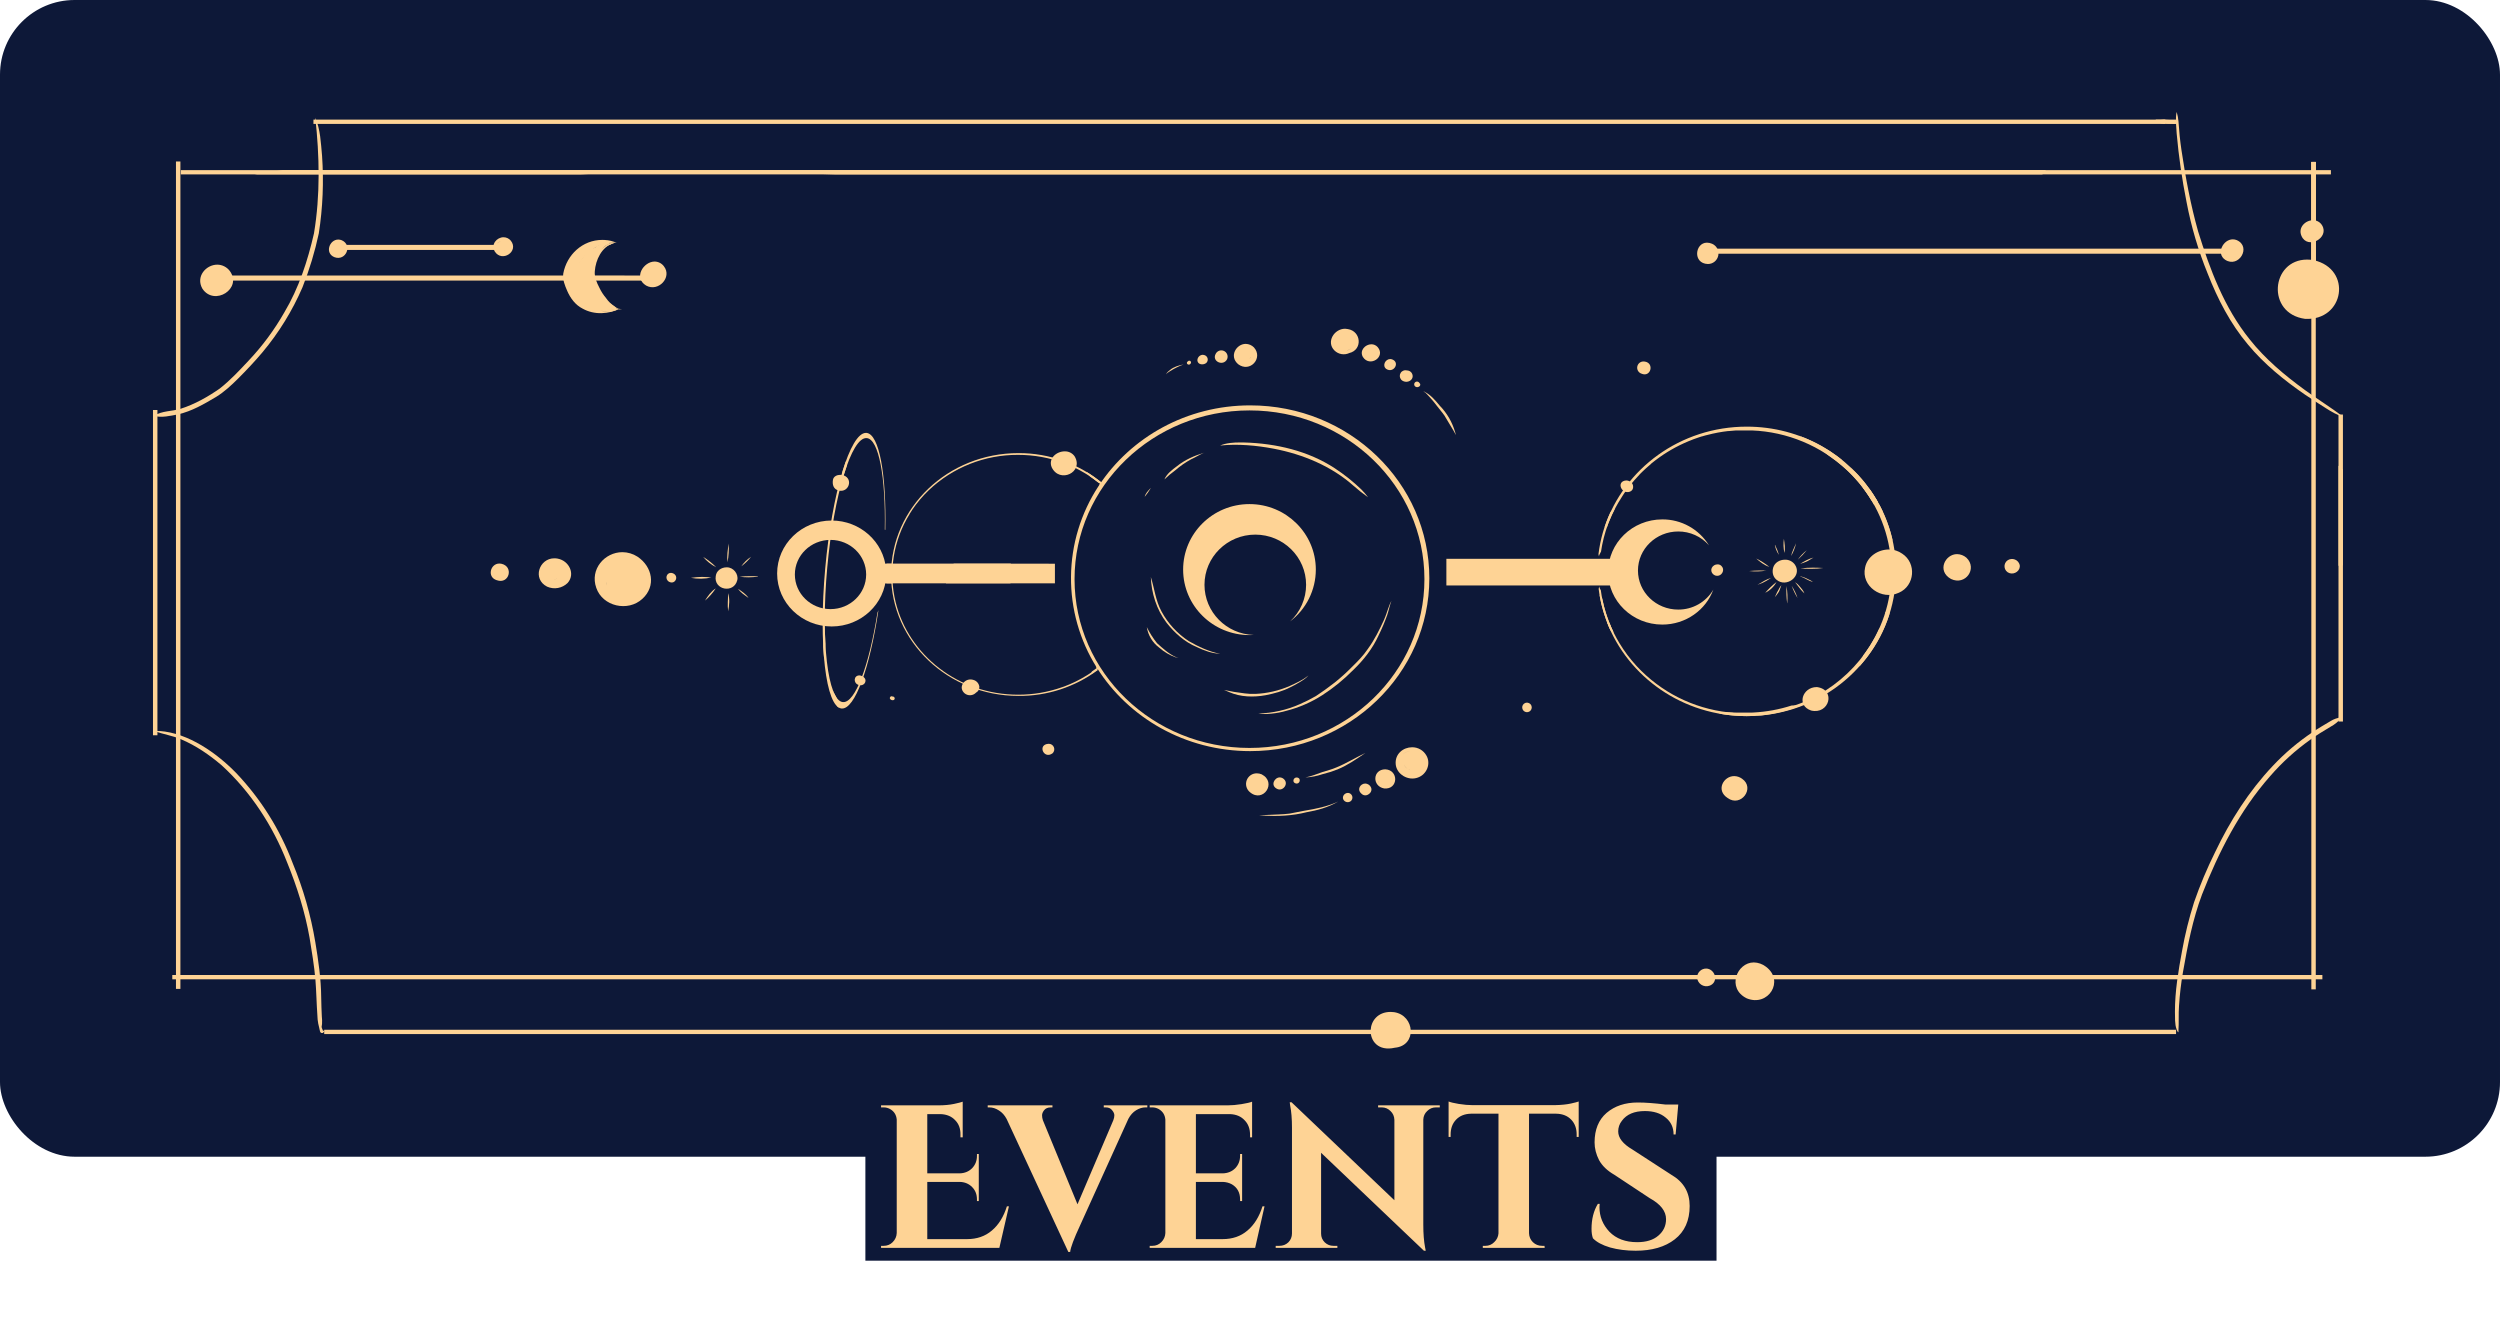 <svg width="702" height="372" viewBox="0 0 702 372" fill="none" xmlns="http://www.w3.org/2000/svg">
<rect width="702" height="324.806" rx="20.955" fill="#0D1838"/>
<g clip-path="url(#clip0_523_2429)">
<path d="M656.744 130.786C657.132 131.148 657.517 131.516 657.899 131.888L657.899 202.605L656.648 202.605L656.648 130.878L656.74 130.797L656.744 130.786Z" fill="#FED395"/>
<path d="M657.895 116.408L657.895 158.748C657.484 158.803 657.066 158.843 656.648 158.862L656.648 116.408L657.895 116.408Z" fill="#FED395"/>
<path d="M650.268 45.477L650.268 77.641L650.074 77.52C649.704 77.274 649.352 77.001 649.022 76.705L649.022 45.48L650.268 45.477Z" fill="#FED395"/>
<path d="M650.268 45.478L650.268 77.367C649.833 77.022 649.417 76.654 649.022 76.265L649.022 45.471L650.268 45.478Z" fill="#FED395"/>
<path d="M649.022 277.814L650.268 277.814L650.268 45.477L649.022 45.477L649.022 277.814Z" fill="#FED395"/>
<path d="M49.411 277.682L50.658 277.682L50.658 45.345L49.411 45.345L49.411 277.682Z" fill="#FED395"/>
<path d="M42.958 206.462L44.205 206.462L44.205 115.137L42.958 115.137L42.958 206.462Z" fill="#FED395"/>
<path d="M574.487 47.766C574.215 48.218 573.875 48.626 573.479 48.974L50.775 48.974L50.775 47.766L574.487 47.766Z" fill="#FED395"/>
<path d="M654.518 47.766L654.518 48.974L234.692 48.974L229.236 48.802C227.11 48.736 224.983 48.655 222.856 48.625L198.682 48.284C192.962 48.203 187.239 48.376 181.519 48.46L170.2 48.629C168.528 48.655 166.864 48.769 165.195 48.86L162.995 48.974L71.455 48.974L79.43 47.766L654.518 47.766Z" fill="#FED395"/>
<path d="M48.381 274.989L652.124 274.989L652.124 273.78L48.381 273.78L48.381 274.989Z" fill="#FED395"/>
<path d="M91.035 290.367L611.036 290.367L611.036 289.158L91.035 289.158L91.035 290.367Z" fill="#FED395"/>
<path d="M605.54 33.586L605.54 33.59L608.011 33.59L608.011 34.795L88.013 34.795L88.013 33.586L605.54 33.586Z" fill="#FED395"/>
<path d="M611.718 34.094C611.89 36.776 612.154 39.45 612.55 42.109C613.694 49.802 615.117 57.483 617.232 64.984C620.532 75.637 624.566 86.411 631.693 95.271C636.06 100.804 641.52 105.362 647.225 109.528C650.752 112.099 654.507 114.41 657.983 117.029C656.373 116.614 654.621 115.593 653.132 114.634C651.134 113.374 649.146 112.092 647.188 110.773C641.322 106.732 635.763 102.211 631.242 96.766C626.278 90.889 622.743 84.016 619.957 76.93C617.297 70.421 615.297 63.661 613.987 56.752C612.709 50.384 611.781 43.951 611.208 37.481C611.102 35.457 610.79 33.407 611.208 31.42C611.467 32.292 611.638 33.188 611.718 34.094V34.094Z" fill="#FED395"/>
<path d="M610.196 34.013C610.575 34.101 610.96 34.163 611.347 34.197V34.197C611.325 34.197 611.347 34.175 611.347 34.197C611.347 34.219 611.347 34.23 611.347 34.237C611.172 34.316 610.99 34.383 610.805 34.435C609.646 34.843 608.388 34.535 607.285 34.178C607.926 34.027 608.581 33.941 609.239 33.921C609.561 33.916 609.882 33.947 610.196 34.013V34.013Z" fill="#FED395"/>
<path d="M608.454 34.174C609.386 34.23 610.312 34.353 611.226 34.541L611.168 34.515C611.168 34.515 611.27 34.515 611.292 34.559C611.314 34.603 611.226 34.585 611.182 34.585L611.116 34.585C609.546 34.673 607.972 34.549 606.434 34.218C606.922 34.174 607.45 34.163 607.97 34.163L608.454 34.174Z" fill="#FED395"/>
<path d="M611.432 34.703C609.622 34.71 607.814 34.581 606.024 34.318C607.832 34.347 609.637 34.476 611.432 34.703V34.703Z" fill="#FED395"/>
<path d="M607.307 34.483C608.674 34.523 610.049 34.663 611.402 34.795C611.274 34.812 611.144 34.819 611.014 34.817C611.015 34.81 611.015 34.802 611.014 34.795L611.014 34.813L610.394 34.813C608.972 34.784 607.553 34.672 606.144 34.479C606.529 34.468 606.918 34.472 607.307 34.483Z" fill="#FED395"/>
<path d="M607.468 34.542C608.573 34.551 609.675 34.637 610.768 34.799L609.936 34.799C608.759 34.766 607.574 34.693 606.401 34.542C606.511 34.542 606.625 34.542 606.746 34.542C606.984 34.542 607.237 34.542 607.468 34.542Z" fill="#FED395"/>
<path d="M611.575 34.622C611.556 34.681 611.38 34.681 611.318 34.695C610.629 34.761 609.928 34.798 609.228 34.802L608.795 34.802C608.029 34.802 607.266 34.758 606.526 34.688C607.442 34.633 608.359 34.64 609.298 34.648C610.06 34.648 610.819 34.648 611.567 34.648L611.575 34.622Z" fill="#FED395"/>
<path d="M607.615 33.591C608.844 33.63 610.069 33.752 611.281 33.958C609.738 33.917 608.199 33.794 606.669 33.591L607.615 33.591Z" fill="#FED395"/>
<path d="M610.225 33.833C610.647 33.833 611.061 33.87 611.472 33.833C610.134 34.072 608.308 33.991 606.86 33.936C607.743 33.867 608.623 33.819 609.511 33.819C609.75 33.811 609.988 33.816 610.225 33.833Z" fill="#FED395"/>
<path d="M606.915 34.061C607.994 33.96 609.079 33.922 610.163 33.947C610.61 33.947 611.058 33.947 611.494 33.947C610.06 34.2 608.414 34.097 606.915 34.061Z" fill="#FED395"/>
<path d="M609.943 33.807C610.464 33.801 610.985 33.833 611.501 33.903C609.723 33.94 607.952 34.072 606.174 34.072C607.389 33.901 608.614 33.813 609.84 33.807L609.943 33.807Z" fill="#FED395"/>
<path d="M611.311 33.839C609.705 33.891 608.011 33.891 606.383 33.784C607.142 33.722 607.982 33.715 608.77 33.707C609.617 33.715 610.475 33.748 611.311 33.839Z" fill="#FED395"/>
<path d="M606.515 33.807C608.191 33.667 609.95 33.715 611.593 33.682C609.909 33.894 608.208 33.936 606.515 33.807Z" fill="#FED395"/>
<path d="M608.433 33.744C609.448 33.744 610.471 33.906 611.476 33.957C609.639 34.003 607.802 33.927 605.976 33.729C606.258 33.729 606.552 33.729 606.852 33.729C607.373 33.711 607.908 33.726 608.433 33.744Z" fill="#FED395"/>
<path d="M609.925 33.935C610.112 33.972 611.23 33.972 610.959 34.303C610.822 34.334 610.681 34.334 610.544 34.303C610.465 34.287 610.384 34.278 610.302 34.277C609.969 34.268 609.639 34.207 609.323 34.097C609.177 33.88 609.617 33.961 609.727 33.976C609.775 33.944 609.831 33.928 609.888 33.928L609.925 33.935Z" fill="#FED395"/>
<path d="M611.116 34.13C611.41 34.13 611.483 34.556 611.263 34.706C611.146 34.824 610.896 34.754 610.761 34.795L610.68 34.795L610.262 34.795C610.064 34.769 609.895 34.681 609.954 34.427C609.97 34.383 609.998 34.344 610.035 34.315C610.072 34.286 610.116 34.267 610.163 34.262C610.465 34.169 610.778 34.116 611.094 34.104L611.116 34.13Z" fill="#FED395"/>
<path d="M611.241 33.852C611.399 33.892 611.344 34.094 611.19 34.09C611.198 34.102 611.202 34.115 611.202 34.129C611.202 34.143 611.198 34.156 611.19 34.167C611.017 34.322 610.786 34.425 610.603 34.572C610.753 34.601 610.911 34.623 611.061 34.645C611.061 34.645 610.999 34.645 611.01 34.619C611.336 34.697 610.669 34.656 610.596 34.641C610.284 34.601 610.889 34.274 610.962 34.175C610.797 34.175 610.632 34.208 610.471 34.23C610.449 34.232 610.428 34.226 610.41 34.212C610.393 34.198 610.382 34.178 610.379 34.157C610.284 34.054 610.42 33.969 610.522 33.962C610.625 33.955 610.812 33.907 610.951 33.863C611.034 33.847 611.117 33.837 611.201 33.833L611.241 33.852Z" fill="#FED395"/>
<path d="M611.116 33.766C611.116 33.766 611.138 33.766 611.116 33.766C610.979 33.782 610.84 33.782 610.702 33.766C610.75 33.748 610.801 33.741 610.852 33.744C610.951 33.755 611.043 33.766 611.116 33.766Z" fill="#FED395"/>
<path d="M611.344 33.741C611.344 33.88 611.083 33.832 610.977 33.873C610.912 33.874 610.848 33.883 610.786 33.902C610.662 33.928 610.522 33.957 610.482 33.877C610.442 33.796 610.757 33.781 610.849 33.755C610.915 33.753 610.98 33.742 611.043 33.722C611.107 33.705 611.172 33.694 611.237 33.689C611.258 33.688 611.279 33.692 611.297 33.701C611.316 33.71 611.332 33.724 611.344 33.741V33.741Z" fill="#FED395"/>
<path d="M605.543 33.59L611.014 33.59L611.014 34.464C610.644 34.531 610.271 34.573 609.895 34.589C609.46 34.62 609.023 34.628 608.586 34.611C608.149 34.58 607.714 34.517 607.285 34.424L606.764 34.31C606.321 34.31 605.877 34.273 605.433 34.247L605.342 34.247L605.342 33.593L605.543 33.59Z" fill="#FED395"/>
<path d="M654.368 204.103C652.428 205.246 650.514 206.428 648.692 207.74C644.553 210.682 640.781 214.109 637.454 217.948C628.892 227.646 623.007 239.254 618.351 251.116C615.689 258.176 614.27 265.604 612.972 272.991C612.439 276.1 612.072 279.236 611.872 282.384C611.685 284.757 611.872 287.159 611.703 289.507C611.703 289.507 611.703 289.463 611.721 289.481C611.697 289.581 611.691 289.684 611.703 289.786C611.702 289.799 611.697 289.812 611.688 289.823C611.68 289.833 611.669 289.841 611.656 289.846C611.643 289.85 611.629 289.85 611.616 289.847C611.603 289.844 611.591 289.836 611.582 289.826C611.421 289.615 611.297 289.378 611.215 289.125C610.607 287.508 610.786 285.738 610.724 284.044C610.724 278.325 611.674 272.657 612.715 267.044C613.546 262.409 614.675 257.834 616.096 253.345C617.762 248.544 619.732 243.853 621.992 239.302C626.182 230.526 631.451 222.198 638.205 215.057C641.564 211.48 645.319 208.299 649.399 205.576C650.987 204.496 652.663 203.534 654.313 202.546C655.308 201.911 656.438 201.519 657.613 201.403C656.728 202.518 655.624 203.437 654.368 204.103V204.103Z" fill="#FED395"/>
<path d="M44.377 205.265L44.828 205.265C52.928 205.834 60.847 211.466 66.281 217.02C73.226 224.315 78.635 232.935 82.187 242.367C85.14 249.504 87.273 256.955 88.545 264.576C89.399 269.719 90.155 274.92 90.195 280.151C90.243 281.9 90.261 283.652 90.367 285.404C90.514 286.797 90.525 288.27 89.949 289.563C89.437 288.162 89.158 286.686 89.124 285.195C88.886 281.827 88.835 278.425 88.567 275.067C88.233 271.118 87.559 267.247 86.932 263.342C85.645 256.057 83.415 249.015 80.621 242.165C76.618 231.927 70.432 222.361 62.178 214.838C58.772 211.954 55.01 209.353 50.849 207.598C48.462 206.554 45.825 206.202 43.398 205.287C43.427 205.32 43.398 205.287 43.398 205.287C43.598 205.252 43.8 205.236 44.003 205.239L44.377 205.265Z" fill="#FED395"/>
<path d="M89.964 288.071C90.299 288.47 90.549 288.934 90.697 289.434V289.434C90.873 289.434 91.064 289.397 91.207 289.397C91.005 289.61 90.866 289.908 90.62 290.066C89.579 290.297 89.704 288.655 89.957 288.067L89.964 288.071Z" fill="#FED395"/>
<path d="M88.519 33.021C89.986 36.375 90.092 40.137 90.433 43.726C90.949 51.005 90.643 58.32 89.52 65.531C88.419 70.684 86.892 75.737 84.955 80.636C82.1 87.262 78.297 93.436 73.666 98.963C71.55 101.483 69.266 103.885 66.949 106.218C65.009 108.147 63 110.042 60.635 111.482C57.294 113.462 53.83 115.493 49.976 116.357C47.776 116.772 45.429 117.378 43.207 116.772C45.429 115.328 48.311 115.526 50.757 114.773C54.695 113.51 58.354 111.438 61.713 109.098C64.646 106.791 67.191 104.062 69.724 101.358C73.631 97.237 77.026 92.659 79.837 87.722C83.929 80.864 86.396 73.234 88.164 65.535C89.953 54.797 89.733 43.803 88.53 33.032C88.501 33.054 88.53 33.032 88.53 33.032L88.519 33.021Z" fill="#FED395"/>
<path d="M64.499 76.051C68.199 81.029 60.191 86.083 56.84 81.076C54.871 77.649 57.859 74.317 61.009 74.314C61.684 74.318 62.35 74.476 62.955 74.778C63.56 75.079 64.088 75.514 64.499 76.051V76.051Z" fill="#FED395"/>
<path d="M94.701 70.279C94.569 70.326 94.427 70.341 94.287 70.324C94.329 70.327 94.37 70.327 94.412 70.324C94.51 70.327 94.608 70.312 94.701 70.279ZM95.955 67.455C99.068 68.806 97.165 73.383 93.946 72.23C91.108 71.128 92.479 67.264 94.995 67.264C95.323 67.271 95.649 67.335 95.955 67.455V67.455Z" fill="#FED395"/>
<path d="M141.945 70.174C141.814 70.343 141.637 70.47 141.436 70.542C141.641 70.479 141.82 70.35 141.945 70.174ZM140.585 67.798C140.219 67.872 139.886 68.061 139.635 68.338C139.895 68.07 140.224 67.882 140.585 67.794L140.585 67.798ZM143.452 67.603C145.799 70.608 140.966 73.785 138.939 70.634C137.758 68.595 139.522 66.619 141.399 66.615C141.793 66.617 142.182 66.707 142.537 66.878C142.892 67.049 143.204 67.296 143.452 67.603Z" fill="#FED395"/>
<path d="M186.436 74.788C188.819 77.863 184.845 82.08 181.442 80.188C177.775 77.984 180.709 73.44 183.829 73.44C184.338 73.448 184.838 73.574 185.29 73.808C185.742 74.042 186.135 74.377 186.436 74.788V74.788Z" fill="#FED395"/>
<path d="M169.782 67.383C170.984 67.437 172.164 67.728 173.254 68.239C173.185 68.239 173.06 68.176 172.965 68.165C169.57 67.665 166.387 69.634 164.165 71.938C163.248 73.068 162.464 74.301 161.829 75.611C160.693 77.595 161.008 79.075 161.763 81.121C163.938 86.716 168.503 88.633 174.23 86.602C170.93 88.248 166.875 88.501 163.597 86.661C161.551 85.632 160.168 83.722 159.288 81.716C158.617 80.181 157.939 78.546 158.159 76.845C159.116 71.585 163.538 67.361 169.126 67.361C169.339 67.364 169.558 67.372 169.782 67.383Z" fill="#FED395"/>
<path d="M172.187 68.337C168.946 69.295 167.249 73.035 167.021 76.146C166.878 77.788 167.549 79.324 168.294 80.764C168.808 81.861 169.468 82.882 170.255 83.802C170.836 84.64 171.573 85.357 172.426 85.914C173.077 86.482 173.868 86.862 174.717 87.016C173.034 86.979 171.615 85.716 170.204 84.911C167.432 82.887 164.667 79.768 165.287 76.176C165.793 72.77 168.532 68.957 172.187 68.34L172.187 68.337Z" fill="#FED395"/>
<path d="M163.71 73.934C163.501 74.008 163.402 74.302 163.369 74.482C163.359 74.594 163.359 74.707 163.369 74.82L163.413 75.022C164.902 75.543 165.657 76.535 166.545 77.659C168.081 79.647 167.645 82.802 165.166 83.849C164.686 84.056 164.169 84.161 163.646 84.159C163.124 84.156 162.608 84.046 162.13 83.835C161.652 83.625 161.222 83.317 160.867 82.933C160.513 82.549 160.241 82.095 160.069 81.601C159.805 80.593 159.789 79.536 160.023 78.521C160.258 77.506 160.735 76.563 161.415 75.775C161.811 75.275 162.643 73.879 163.435 73.879C163.53 73.876 163.624 73.895 163.71 73.934V73.934Z" fill="#FED395"/>
<path d="M162.959 74.667C162.68 75.574 163.043 76.614 163.201 77.539C163.509 78.776 164.247 79.863 165.283 80.603C166.6 81.654 168.382 82.025 169.592 83.204C169.833 83.419 170.028 83.68 170.166 83.974C170.303 84.266 170.379 84.584 170.39 84.908C170.4 85.231 170.345 85.553 170.227 85.855C170.11 86.156 169.932 86.43 169.705 86.66C167.967 88.361 165.434 86.862 164.231 85.283C163.157 84.916 161.91 84.361 161.477 83.255C161.239 82.484 162.049 81.999 162.764 82.124C162.482 80.401 162.596 78.818 162.651 77.102C162.642 76.341 162.707 75.581 162.845 74.832C162.845 74.781 162.918 74.663 162.951 74.663L162.959 74.667Z" fill="#FED395"/>
<path d="M168.121 87.141C168.095 87.131 168.072 87.113 168.057 87.089C168.042 87.066 168.035 87.037 168.037 87.009C168.059 86.947 168.154 86.951 168.206 86.914C168.27 86.88 168.331 86.841 168.389 86.796C168.352 86.881 168.209 86.958 168.128 87.024C169.258 87.307 170.431 86.767 171.542 86.715C170.482 87.123 169.258 87.693 168.121 87.141Z" fill="#FED395"/>
<path d="M172.264 86.851C171.164 87.303 169.698 87.586 168.624 87.27C169.947 87.215 171.264 86.903 172.561 86.69C172.561 86.69 172.528 86.671 172.561 86.668C172.664 86.734 172.316 86.815 172.264 86.851Z" fill="#FED395"/>
<path d="M172.1 86.884C170.98 87.277 169.787 87.41 168.609 87.273C168.561 87.273 168.404 87.233 168.444 87.145L168.444 87.178C169.074 87.198 169.705 87.149 170.325 87.031C170.842 86.938 171.365 86.884 171.891 86.869L172.1 86.884Z" fill="#FED395"/>
<path d="M168.418 86.374C169.606 86.675 170.985 86.41 172.136 86.844C171.03 86.969 169.91 86.883 168.836 86.59C168.836 86.59 168.319 86.436 168.418 86.363L168.418 86.374Z" fill="#FED395"/>
<path d="M171.381 86.778C171.418 86.778 171.484 86.778 171.498 86.8C170.489 87.035 169.439 87.035 168.429 86.8C168.429 86.752 168.521 86.752 168.55 86.723C168.58 86.694 168.521 86.76 168.492 86.778C169.111 86.756 169.735 86.69 170.354 86.69C170.698 86.69 171.042 86.72 171.381 86.778Z" fill="#FED395"/>
<path d="M170.237 86.55C170.461 86.55 170.644 86.653 170.857 86.66C170.67 87.358 169.353 87.182 168.844 86.881C168.767 86.782 168.968 86.767 169.027 86.73C169.086 86.694 168.994 86.767 168.979 86.785C169.353 86.666 169.737 86.586 170.127 86.546L170.237 86.55Z" fill="#FED395"/>
<path d="M170.373 86.822C169.918 87.315 169.001 87.23 168.495 86.859C168.47 86.833 168.572 86.786 168.539 86.833C168.913 86.727 169.296 86.657 169.683 86.624C169.928 86.619 170.168 86.688 170.373 86.822V86.822Z" fill="#FED395"/>
<path d="M170.651 85.742C171.055 86.109 170.846 86.388 170.332 86.341C170.002 86.341 169.317 85.838 169.625 85.58C169.762 85.529 169.907 85.501 170.054 85.499C170.164 85.498 170.274 85.518 170.377 85.56C170.48 85.602 170.573 85.663 170.651 85.742V85.742Z" fill="#FED395"/>
<path d="M170.89 84.948C171.561 85.385 172.173 85.841 172.807 86.311C172.866 86.344 172.918 86.389 172.959 86.444C172.999 86.498 173.027 86.561 173.042 86.627C173.049 86.698 173.037 86.769 173.009 86.833C172.98 86.898 172.935 86.954 172.878 86.996C172.821 87.038 172.754 87.064 172.684 87.072C172.613 87.08 172.542 87.07 172.477 87.042C172.136 86.95 171.858 86.712 171.531 86.594C171.035 86.48 170.545 86.339 170.065 86.171C169.874 86.249 169.676 86.307 169.489 86.374C169.808 86.539 170.38 86.506 170.736 86.59C170.6 86.59 170.45 86.59 170.296 86.59C169.97 86.641 169.637 86.603 169.331 86.48C169.1 86.252 169.526 86.113 169.698 86.043C169.548 85.992 169.405 85.933 169.258 85.874C169.214 85.874 169.111 85.837 169.133 85.775C169.152 85.775 169.133 85.8 169.133 85.804C169.356 85.877 169.582 85.936 169.812 85.981C169.962 85.884 170.139 85.835 170.318 85.841C170.03 85.671 169.786 85.436 169.606 85.154C169.576 85.088 169.568 85.013 169.583 84.942C169.598 84.87 169.636 84.805 169.69 84.757C169.745 84.708 169.813 84.678 169.886 84.672C169.959 84.665 170.032 84.683 170.094 84.721C170.154 84.683 170.224 84.662 170.296 84.662C170.519 84.692 170.727 84.793 170.89 84.948V84.948Z" fill="#FED395"/>
<path d="M169.878 86.106C170.178 86.181 170.491 86.195 170.798 86.146C171.169 86.075 171.554 86.122 171.898 86.278C171.942 86.3 171.98 86.331 172.009 86.37C172.038 86.409 172.058 86.454 172.066 86.502C172.022 86.925 171.333 86.682 171.047 86.826C170.468 86.91 169.467 86.973 169.137 86.414C169.1 86.275 169.199 86.212 169.28 86.135C169.379 86.098 169.485 86.08 169.591 86.084C169.698 86.095 169.79 86.102 169.878 86.106Z" fill="#FED395"/>
<path d="M169.999 87.255C170.967 87.086 171.971 87.016 172.932 86.799C172.014 87.218 171 87.375 169.999 87.255Z" fill="#FED395"/>
<path d="M170.043 87.318C171.205 87.149 172.415 86.895 173.559 86.803C172.444 87.197 171.216 87.56 170.043 87.318Z" fill="#FED395"/>
<path d="M169.452 87.347C170.398 87.277 171.286 86.979 172.217 86.906C172.656 86.915 173.094 86.879 173.526 86.799C172.293 87.512 170.829 87.709 169.452 87.347V87.347Z" fill="#FED395"/>
<path d="M173.134 86.686C173.278 86.723 173.42 86.769 173.559 86.822C173.236 86.858 172.91 86.813 172.609 86.689C172.687 86.671 172.767 86.662 172.848 86.664C172.943 86.663 173.039 86.671 173.134 86.686V86.686Z" fill="#FED395"/>
<path d="M173.555 86.825C173.326 86.894 173.086 86.918 172.847 86.895C173.013 86.839 173.186 86.811 173.361 86.81C173.426 86.811 173.491 86.816 173.555 86.825V86.825Z" fill="#FED395"/>
<path d="M173.078 86.733C173.218 86.755 173.361 86.803 173.496 86.814C173.212 86.829 172.927 86.795 172.653 86.714C172.686 86.71 172.719 86.71 172.752 86.714C172.855 86.703 172.979 86.725 173.078 86.733Z" fill="#FED395"/>
<path d="M173.493 86.774C173.493 86.774 173.493 86.792 173.464 86.792C173.23 86.741 173.007 86.65 172.804 86.524C173.041 86.585 173.271 86.669 173.493 86.774V86.774Z" fill="#FED395"/>
<path d="M173.496 86.793C173.496 86.767 173.496 86.793 173.526 86.793C173.555 86.793 173.526 86.815 173.482 86.793C173.196 86.748 172.923 86.642 172.682 86.481C172.966 86.549 173.24 86.654 173.496 86.793V86.793Z" fill="#FED395"/>
<path d="M173.416 86.791L173.453 86.791C173.453 86.791 173.302 86.817 173.299 86.817C173.015 86.809 172.732 86.781 172.452 86.733C172.525 86.729 172.598 86.729 172.672 86.733C172.921 86.732 173.17 86.751 173.416 86.791V86.791Z" fill="#FED395"/>
<path d="M173.225 86.789L173.222 86.792L173.225 86.789Z" fill="#FED395"/>
<path d="M172.316 86.917C172.587 86.836 172.947 86.876 173.229 86.792C172.944 86.925 172.626 86.969 172.316 86.917V86.917Z" fill="#FED395"/>
<path d="M172.708 86.847C172.881 86.797 173.058 86.76 173.236 86.737C173.163 86.844 172.84 86.851 172.708 86.847Z" fill="#FED395"/>
<path d="M173.244 86.777C173.012 86.876 172.758 86.906 172.51 86.866C172.739 86.795 172.979 86.765 173.218 86.777V86.777L173.244 86.777Z" fill="#FED395"/>
<path d="M173.185 86.763C173.207 86.822 172.888 86.829 172.859 86.829C172.954 86.789 173.056 86.768 173.159 86.767L173.185 86.767L173.185 86.763Z" fill="#FED395"/>
<path d="M171.711 86.606C172.325 86.624 172.938 86.683 173.544 86.782C172.444 86.91 171.132 87.27 170.024 86.782C170.546 86.65 171.085 86.592 171.623 86.609L171.711 86.606Z" fill="#FED395"/>
<path d="M166.083 70.513C166.941 71.156 164.425 74.939 164.198 76.023C164.044 76.467 163.927 76.971 163.776 77.397C163.817 77.073 163.861 76.75 163.897 76.423C163.661 76.957 163.474 77.512 163.34 78.08C163.311 77.323 164.917 70.469 165.951 70.469C165.998 70.469 166.044 70.485 166.083 70.513V70.513Z" fill="#FED395"/>
<path d="M166.317 69.307C167.755 69.821 164.814 73.043 164.304 73.74C163.549 74.688 162.581 75.643 162.577 76.918C162.588 76.965 162.616 77.007 162.654 77.036C162.632 77.058 162.563 76.962 162.548 76.929C162.502 76.578 162.529 76.222 162.629 75.882C162.28 76.345 161.932 76.808 161.576 77.271C161.463 77.535 161.122 77.763 160.883 77.491C160.645 77.219 160.931 76.892 161.019 76.621C161.42 75.634 161.925 74.693 162.526 73.814C163.113 72.896 163.879 72.091 164.488 71.191C164.854 70.659 165.32 69.274 166.097 69.274C166.172 69.273 166.246 69.284 166.317 69.307V69.307Z" fill="#FED395"/>
<path d="M166.376 70.376C166.229 72.213 165.276 73.94 164.675 75.684C164.418 76.658 164.264 77.705 163.692 78.561C163.658 78.603 163.614 78.637 163.565 78.66C163.516 78.684 163.462 78.696 163.408 78.696C163.353 78.696 163.3 78.684 163.251 78.66C163.201 78.637 163.158 78.603 163.124 78.561C162.922 78.274 163.124 77.911 163.157 77.595C163.319 76.615 163.557 75.65 163.868 74.707C163.296 75.71 162.768 76.787 162.244 77.789C162.328 77.055 164.546 69.961 165.91 69.961C166.083 69.972 166.233 70.097 166.376 70.376Z" fill="#FED395"/>
<path d="M168.767 68.704C169.555 68.741 169.5 69.655 168.844 69.887C168.99 70.14 168.796 70.375 168.616 70.541C167.504 71.934 166.558 73.455 165.8 75.07C165.8 75.86 165.837 76.646 165.8 77.432C165.823 77.653 165.776 77.875 165.665 78.067C165.605 78.143 165.525 78.198 165.433 78.227C165.341 78.255 165.244 78.255 165.152 78.226C165.061 78.197 164.98 78.142 164.921 78.066C164.862 77.99 164.827 77.899 164.821 77.803C164.754 77.897 164.656 77.966 164.544 77.996C164.432 78.026 164.313 78.017 164.207 77.969C164.101 77.921 164.015 77.839 163.964 77.735C163.912 77.631 163.897 77.512 163.923 77.399C163.884 77.503 163.823 77.598 163.744 77.677C163.666 77.756 163.572 77.818 163.468 77.859C163.365 77.899 163.254 77.917 163.143 77.912C163.031 77.907 162.923 77.879 162.823 77.829C162.174 77.461 162.651 76.727 162.86 76.227C163.11 75.849 163.238 75.403 163.226 74.949C163.263 74.278 163.482 73.63 163.861 73.075C164.099 72.785 164.411 72.403 164.843 72.499C165.21 72.047 165.118 71.364 165.544 70.948C165.789 70.137 166.669 69.773 167.333 69.332C167.695 68.949 168.193 68.722 168.719 68.7L168.767 68.704Z" fill="#FED395"/>
<path d="M171.161 68.039C171.368 68.005 171.579 68.018 171.781 68.076C171.579 68.065 171.378 68.097 171.19 68.171C171.19 68.425 170.93 68.513 170.725 68.572C170.186 68.846 169.692 69.2 169.258 69.622C168.822 70.03 168.283 71.025 167.652 70.272C166.636 69.791 168.646 68.575 169.119 68.347C169.654 68.113 170.215 67.944 170.791 67.844C170.811 67.84 170.832 67.84 170.853 67.844C170.917 67.847 170.979 67.866 171.033 67.9C171.087 67.935 171.131 67.982 171.161 68.039V68.039Z" fill="#FED395"/>
<path d="M168.8 69.943C168.796 69.953 168.796 69.965 168.8 69.976V69.976C168.745 69.909 169.016 69.722 169.082 69.663C170.036 68.91 171.177 68.431 172.382 68.278C171.126 68.688 169.923 69.246 168.8 69.943Z" fill="#FED395"/>
<path d="M169.617 69.252C170.486 68.627 171.722 68.333 172.767 68.098C171.748 68.561 170.637 68.826 169.617 69.252Z" fill="#FED395"/>
<path d="M169.793 69.101C170.585 68.366 171.891 68.131 172.943 68.043C171.913 68.439 170.783 68.63 169.793 69.101Z" fill="#FED395"/>
<path d="M170.314 68.624C170.893 68.22 171.81 68.109 172.514 68.065C171.802 68.308 171.007 68.337 170.314 68.624Z" fill="#FED395"/>
<path d="M172.473 68.044C171.913 68.22 171.22 68.139 170.64 68.271C170.991 68.072 171.392 67.979 171.795 68.003C172.022 68.005 172.248 68.018 172.473 68.044Z" fill="#FED395"/>
<path d="M172.18 68.102C171.938 68.157 171.696 68.209 171.447 68.242C171.198 68.275 171.014 68.286 170.802 68.334C171.235 68.175 171.693 68.097 172.155 68.102L172.18 68.102Z" fill="#FED395"/>
<path d="M649.645 73.042C660.619 75.518 658.339 90.127 647.251 89.536C636.273 88.022 637.692 72.891 647.848 72.891C648.45 72.893 649.051 72.943 649.645 73.042Z" fill="#FED395"/>
<path d="M650.096 65.905C650.021 66.068 649.906 66.21 649.762 66.317C649.913 66.217 650.029 66.073 650.096 65.905V65.905ZM652.039 63.268C654.192 66.787 647.955 70.214 646.25 66.243C645.212 63.881 647.372 61.835 649.487 61.835C650.001 61.829 650.507 61.959 650.954 62.21C651.402 62.461 651.776 62.826 652.039 63.268V63.268Z" fill="#FED395"/>
<path d="M628.056 67.416C632.32 69.252 628.65 75.424 624.833 72.948C622.204 71.192 624.243 67.206 626.978 67.206C627.348 67.206 627.714 67.277 628.056 67.416V67.416Z" fill="#FED395"/>
<path d="M480.739 68.444C481.37 68.71 481.889 69.186 482.208 69.792C482.527 70.398 482.626 71.096 482.489 71.767C482.352 72.439 481.987 73.041 481.456 73.473C480.925 73.905 480.261 74.138 479.577 74.134C475.247 74.01 475.94 68.139 479.317 68.139C479.806 68.146 480.29 68.25 480.739 68.444V68.444Z" fill="#FED395"/>
<path d="M495.846 271.43C501.21 275.387 496.55 282.818 490.493 280.339C484.754 277.525 487.688 270.248 492.48 270.248C493.698 270.277 494.876 270.691 495.846 271.43V271.43Z" fill="#FED395"/>
<path d="M479.999 273.289C482.026 273.755 481.025 276.87 479.126 276.305C477.362 275.802 478.059 273.248 479.647 273.248C479.765 273.248 479.883 273.261 479.999 273.289V273.289Z" fill="#FED395"/>
<path d="M391.469 284.217C397.335 285.11 397.992 293.632 391.667 294.201C387.021 295.27 384.755 292.28 384.88 289.29C384.986 286.718 386.852 284.147 390.482 284.147C390.812 284.151 391.142 284.174 391.469 284.217V284.217Z" fill="#FED395"/>
<path d="M480.002 272.161C481.979 273.061 482.283 275.966 480.065 276.774C479.671 276.923 479.248 276.973 478.831 276.922C478.414 276.871 478.015 276.719 477.669 276.48C477.323 276.242 477.04 275.922 476.843 275.55C476.647 275.178 476.543 274.764 476.541 274.343C476.586 273.698 476.873 273.094 477.346 272.653C477.818 272.212 478.44 271.968 479.086 271.97C479.401 271.968 479.714 272.033 480.002 272.161V272.161Z" fill="#FED395"/>
<path d="M64.232 78.785L159.497 78.785L159.497 77.367L64.232 77.367L64.232 78.785Z" fill="#FED395"/>
<path d="M183.316 77.363C183.312 77.842 183.254 78.319 183.143 78.785L161.694 78.785C161.075 78.395 160.441 78.028 159.791 77.683L159.831 77.705C159.695 77.639 159.501 77.576 159.428 77.437C159.414 77.412 159.407 77.384 159.406 77.356L183.316 77.363Z" fill="#FED395"/>
<path d="M94.591 70.182L141.535 70.182L141.535 68.764L94.591 68.764L94.591 70.182Z" fill="#FED395"/>
<path d="M479.423 71.243L626.16 71.243L626.16 69.825L479.423 69.825L479.423 71.243Z" fill="#FED395"/>
<path d="M243.217 161.32C243.217 155.953 238.733 151.604 233.207 151.604C227.682 151.604 223.197 155.953 223.197 161.32C223.197 166.687 227.678 171.04 233.207 171.04C238.736 171.04 243.217 166.69 243.217 161.32ZM248.801 159.773L248.761 159.773L248.761 161.584L248.845 161.584C248.555 169.552 241.813 175.911 233.537 175.911C225.075 175.911 218.218 169.251 218.218 161.037C218.218 152.823 225.075 146.163 233.537 146.163C241.556 146.174 248.134 152.155 248.801 159.773Z" fill="#FED395"/>
<path d="M248.009 158.288C248.046 159.566 248.064 160.862 248.064 162.175C248.064 162.722 248.064 163.277 248.064 163.813L247.976 163.813L247.976 158.303L248.009 158.288Z" fill="#FED395"/>
<path d="M250.55 158.288C250.455 159.306 250.404 160.33 250.404 161.37C250.404 162.189 250.437 163.008 250.495 163.813L247.969 163.813L247.969 158.303L250.55 158.288Z" fill="#FED395"/>
<path d="M296.221 158.288L296.221 163.798L265.624 163.798C265.625 163.786 265.625 163.774 265.624 163.762C266.411 162.183 267.079 160.548 267.622 158.869C267.685 158.678 267.74 158.479 267.787 158.274L296.221 158.288Z" fill="#FED395"/>
<path d="M399.979 162.634C399.979 136.458 377.979 115.247 350.865 115.247C323.75 115.247 301.732 136.465 301.732 162.634C301.732 188.804 323.732 210.022 350.865 210.022C377.998 210.022 399.979 188.808 399.979 162.634ZM401.357 162.37C401.357 189.186 378.834 210.914 351.052 210.914C332.81 210.914 316.839 201.547 308.017 187.529L307.976 187.478C303.17 179.841 300.657 170.981 300.737 161.953C300.817 152.925 303.486 144.11 308.427 136.56C308.444 136.551 308.458 136.537 308.468 136.52C308.485 136.495 308.501 136.47 308.515 136.443L308.581 136.333L308.607 136.289C317.543 122.781 333.206 113.829 351.044 113.829C378.834 113.826 401.357 135.561 401.357 162.377L401.357 162.37Z" fill="#FED395"/>
<path d="M369.484 159.956C369.479 162.775 368.823 165.555 367.568 168.078C366.312 170.601 364.491 172.799 362.246 174.499C363.667 173.191 364.802 171.601 365.577 169.83C366.353 168.06 366.753 166.147 366.752 164.213C366.752 156.433 360.365 150.122 352.485 150.122C344.606 150.122 338.219 156.433 338.219 164.213C338.219 171.85 344.367 178.066 352.042 178.297C351.649 178.323 351.25 178.334 350.85 178.334C340.565 178.334 332.224 170.102 332.224 159.941C332.224 149.78 340.565 141.548 350.85 141.548C361.135 141.548 369.484 149.795 369.484 159.956Z" fill="#FED395"/>
<path d="M338.127 127.236C338.127 127.258 338.109 127.214 338.105 127.214C338.091 127.188 338.069 127.167 338.043 127.155C336.811 127.673 335.663 128.444 334.42 128.992C332.848 129.854 331.373 130.882 330.02 132.059C328.939 132.841 327.915 133.7 326.959 134.63C327.637 133.043 329.1 131.934 330.482 130.913C332.682 129.131 335.37 127.941 338.065 127.148C338.095 127.169 338.116 127.2 338.127 127.236Z" fill="#FED395"/>
<path d="M323.112 137.122C323.13 137.122 323.193 137.206 323.167 137.21C323.156 137.185 323.138 137.163 323.116 137.148L323.09 137.148C322.594 137.97 322.042 138.757 321.436 139.502C321.62 138.628 322.265 137.948 322.866 137.298C322.94 137.247 322.998 137.115 323.094 137.115L323.112 137.122Z" fill="#FED395"/>
<path d="M349.387 124.251C358.315 124.501 367.353 126.598 374.811 131.495C377.478 133.245 379.977 135.24 382.276 137.453C382.952 138.133 383.579 138.861 384.15 139.632C382.755 138.653 381.416 137.597 380.139 136.469C373.906 130.907 365.912 127.576 357.674 125.996C352.735 125.056 347.609 124.6 342.604 125.103C344.353 124.369 346.329 124.24 348.258 124.24C348.635 124.24 349.013 124.244 349.387 124.251Z" fill="#FED395"/>
<path d="M326.152 171.697C327.97 175.06 330.594 177.917 333.789 180.01C336.536 181.59 339.495 182.997 342.626 183.592C340.287 183.485 338.094 182.673 336.026 181.682C332.59 180.238 329.793 177.696 327.556 174.849C324.766 171.176 323.31 166.525 323.156 162.021C324.157 165.228 324.502 168.685 326.152 171.697Z" fill="#FED395"/>
<path d="M324.894 180.605C326.519 182.074 328.161 183.588 330.185 184.513C330.43 184.612 330.683 184.692 330.94 184.752C330.676 184.724 330.415 184.672 330.159 184.598C328.457 183.999 326.885 183.076 325.532 181.879C323.644 180.487 322.382 178.403 322.02 176.083C322.809 177.691 323.773 179.208 324.894 180.605Z" fill="#FED395"/>
<path d="M367.438 189.406C367.443 189.441 367.443 189.477 367.438 189.512C367.432 189.477 367.432 189.441 367.438 189.406Z" fill="#FED395"/>
<path d="M367.441 189.561C367.428 189.6 367.407 189.636 367.379 189.667C367.403 189.622 367.422 189.574 367.434 189.524C367.435 189.536 367.437 189.549 367.441 189.561Z" fill="#FED395"/>
<path d="M362.367 192.963C360.196 194.101 357.809 194.737 355.4 195.211C352.016 195.835 348.346 195.743 345.178 194.355C344.701 194.145 344.162 193.954 343.711 193.738C344.643 193.925 345.581 194.076 346.505 194.281C348.511 194.557 350.494 194.946 352.526 194.847C355.841 194.701 359.102 193.948 362.147 192.625C363.903 191.82 365.726 191.016 367.229 189.807C367.282 189.76 367.332 189.709 367.379 189.657C366.855 190.645 363.163 192.606 362.367 192.963Z" fill="#FED395"/>
<path d="M389.533 172.695C388.84 174.65 388.031 176.561 387.109 178.418C385.448 182.091 382.918 185.328 379.988 188.134C377.357 190.803 374.442 193.176 371.295 195.209C368.161 197.216 364.726 198.704 361.12 199.617C358.792 200.326 355.206 200.719 353.365 200.352C357.378 200.246 361.332 199.353 365.003 197.725C366.544 197.052 368.048 196.294 369.506 195.455C371.317 194.272 373.055 192.99 374.764 191.675C376.465 190.318 378.082 188.858 379.607 187.304C381.213 185.728 382.819 184.123 384.062 182.257C385.939 179.711 387.329 176.879 388.642 174.032C389.437 172.294 389.819 170.358 390.717 168.694C390.226 170.006 389.973 171.372 389.533 172.695Z" fill="#FED395"/>
<path d="M354.271 217.427C358.671 219.694 354.707 225.601 350.997 222.456C350.513 222.066 350.164 221.534 349.997 220.935C349.831 220.336 349.855 219.699 350.067 219.115C350.279 218.53 350.669 218.027 351.18 217.675C351.692 217.323 352.301 217.14 352.922 217.152C353.385 217.155 353.843 217.249 354.271 217.427V217.427Z" fill="#FED395"/>
<path d="M360.559 218.815C361.956 220.116 360.171 222.411 358.521 221.471C356.687 220.512 357.861 218.293 359.36 218.293C359.812 218.304 360.243 218.491 360.559 218.815V218.815Z" fill="#FED395"/>
<path d="M364.277 218.341C365.509 218.547 364.963 220.365 363.804 219.972C362.777 219.686 363.151 218.319 364.086 218.319C364.151 218.32 364.214 218.327 364.277 218.341V218.341Z" fill="#FED395"/>
<path d="M395.465 215.957C395.676 216.046 395.906 216.078 396.133 216.053L396.037 216.053C395.843 216.053 395.649 216.021 395.465 215.957ZM394.277 214.638C394.336 214.902 394.454 215.149 394.622 215.361C394.789 215.573 395.002 215.744 395.245 215.862C395.008 215.737 394.799 215.563 394.632 215.353C394.465 215.142 394.345 214.899 394.277 214.638V214.638ZM396.03 210.925C395.214 210.958 394.439 211.293 393.856 211.865C394.446 211.302 395.217 210.969 396.03 210.925V210.925ZM400.536 212.155C401.852 214.447 400.664 217.427 398.149 218.334C395.418 219.359 392.165 217.441 391.916 214.605C391.652 211.667 394.065 209.83 396.525 209.83C397.34 209.822 398.143 210.033 398.848 210.442C399.554 210.851 400.137 211.443 400.536 212.155V212.155Z" fill="#FED395"/>
<path d="M390.479 220.193L390.578 220.076C390.523 220.135 390.46 220.19 390.398 220.245L390.479 220.193ZM387.021 219.429C387.021 219.462 387.05 219.499 387.069 219.532L387.069 219.503L387.201 219.709L387.263 219.778C387.178 219.669 387.103 219.553 387.039 219.429L387.021 219.429ZM388.678 221.398C385.257 220.796 385.378 216.057 388.997 216.02C392.855 216.245 392.635 221.762 388.697 221.398L388.678 221.398Z" fill="#FED395"/>
<path d="M384.883 220.924C385.8 222.426 383.644 224.138 382.357 222.918C380.854 221.68 382.023 220.016 383.365 220.016C383.674 220.027 383.975 220.116 384.241 220.274C384.506 220.433 384.727 220.656 384.883 220.924V220.924Z" fill="#FED395"/>
<path d="M378.987 222.757C379.183 222.846 379.354 222.982 379.486 223.152C379.617 223.323 379.705 223.523 379.741 223.736C379.777 223.948 379.761 224.166 379.693 224.371C379.626 224.575 379.509 224.76 379.354 224.909C379.19 225.052 378.995 225.155 378.785 225.209C378.575 225.263 378.354 225.266 378.142 225.219C377.93 225.173 377.732 225.077 377.564 224.939C377.395 224.802 377.261 224.627 377.173 224.428C376.832 223.546 377.609 222.65 378.481 222.65C378.656 222.651 378.828 222.687 378.987 222.757V222.757Z" fill="#FED395"/>
<path d="M375.592 216.046C374.222 216.594 372.814 217.041 371.379 217.383C369.82 217.915 368.195 218.226 366.55 218.309C368.2 217.997 369.784 217.343 371.368 216.781C372.67 216.377 373.986 216.046 375.237 215.503C378.06 214.353 380.678 212.714 383.406 211.432C380.912 213.133 378.416 214.885 375.592 216.046Z" fill="#FED395"/>
<path d="M375.677 225.119C373.026 226.702 369.913 227.547 366.844 228.079C362.865 229.09 358.777 229.248 354.674 229.034C354.289 229.016 353.904 228.99 353.527 228.979C354.26 228.906 355.081 228.902 355.844 228.832C357.923 228.708 360.017 228.726 362.077 228.465C363.481 228.215 364.856 227.91 366.257 227.653C369.465 227.132 372.696 226.485 375.647 225.126C375.618 225.108 375.53 225.108 375.53 225.078C375.58 225.089 375.629 225.102 375.677 225.119V225.119Z" fill="#FED395"/>
<path d="M399.85 109.931C401.684 110.798 403.04 112.396 404.276 113.913C406.314 116 407.801 118.563 408.603 121.37C408.683 121.638 408.76 121.906 408.841 122.174C408.614 121.807 408.383 121.344 408.148 120.944C407.312 119.522 406.439 118.13 405.611 116.705C404.984 115.779 404.214 114.963 403.554 114.06C402.894 113.156 402.127 112.278 401.372 111.426C400.859 110.926 400.426 110.265 399.777 109.956C399.766 109.979 399.756 110.002 399.748 110.026C399.748 110.026 399.748 109.99 399.748 109.971C399.748 109.953 399.77 109.927 399.792 109.927L399.85 109.931Z" fill="#FED395"/>
<path d="M332.326 102.404C332.301 102.404 332.326 102.349 332.326 102.338C331.038 102.826 329.801 103.441 328.634 104.174C328.22 104.457 327.692 104.714 327.442 105.118C327.611 104.586 328.135 104.24 328.542 103.877C329.613 103.002 330.981 102.602 332.326 102.338C332.374 102.334 332.326 102.378 332.326 102.404Z" fill="#FED395"/>
<path d="M379.508 97.787C379.149 98.076 378.727 98.278 378.276 98.375L378.353 98.375C378.78 98.274 379.176 98.073 379.508 97.787V97.787ZM378.46 92.402C382.258 92.99 382.673 98.239 378.889 99.135C378.199 99.458 377.427 99.561 376.678 99.43C375.928 99.298 375.237 98.939 374.698 98.401C372.325 96.009 374.635 92.31 377.704 92.31C377.958 92.316 378.212 92.346 378.46 92.402V92.402Z" fill="#FED395"/>
<path d="M386.834 97.446C389.247 100.208 384.612 103.275 382.687 100.223C381.682 98.419 383.369 96.671 385.085 96.671C385.415 96.669 385.741 96.737 386.042 96.871C386.344 97.005 386.613 97.2 386.834 97.446V97.446Z" fill="#FED395"/>
<path d="M390.691 100.847C393.372 101.582 391.366 105.035 389.225 103.576C388.051 102.629 389.023 100.814 390.387 100.814C390.489 100.814 390.591 100.825 390.691 100.847V100.847Z" fill="#FED395"/>
<path d="M395.172 104.024C395.407 104.04 395.635 104.106 395.842 104.218C396.049 104.33 396.23 104.486 396.371 104.675C397.471 106.361 395.421 107.874 393.804 106.904C393.511 106.721 393.286 106.446 393.163 106.122C393.04 105.799 393.026 105.444 393.122 105.111C393.219 104.779 393.421 104.487 393.699 104.28C393.976 104.074 394.313 103.963 394.659 103.966C394.831 103.963 395.004 103.983 395.172 104.024V104.024Z" fill="#FED395"/>
<path d="M398.545 107.503C399.436 108.271 397.966 109.189 397.306 108.444C397.203 108.331 397.136 108.191 397.113 108.04C397.09 107.889 397.111 107.735 397.175 107.597C397.239 107.458 397.342 107.342 397.472 107.262C397.601 107.182 397.751 107.142 397.903 107.147V107.147C398.031 107.149 398.157 107.182 398.269 107.245C398.381 107.307 398.476 107.396 398.545 107.503V107.503Z" fill="#FED395"/>
<path d="M351.246 100.33C351.142 100.452 351.018 100.555 350.879 100.635V100.635C351.022 100.561 351.148 100.457 351.246 100.33ZM352.122 97.571C354.781 100.558 350.978 104.76 347.671 102.266C345.042 100.007 347.18 96.561 349.798 96.561C350.676 96.577 351.513 96.94 352.126 97.571L352.122 97.571Z" fill="#FED395"/>
<path d="M344.573 100.854C343.502 102.959 340.224 101.508 341.35 99.385C341.551 98.967 341.908 98.646 342.342 98.488C342.777 98.331 343.257 98.35 343.678 98.542C344.099 98.734 344.428 99.083 344.595 99.515C344.762 99.947 344.754 100.428 344.573 100.854V100.854Z" fill="#FED395"/>
<path d="M338.237 99.723C338.458 99.795 338.656 99.924 338.81 100.098C338.964 100.273 339.069 100.485 339.113 100.714C339.158 100.942 339.14 101.179 339.062 101.398C338.984 101.617 338.848 101.811 338.67 101.96C337.859 102.563 336.341 102.434 336.224 101.226C336.22 101.019 336.257 100.813 336.333 100.62C336.409 100.427 336.522 100.252 336.665 100.103C336.809 99.954 336.981 99.835 337.171 99.753C337.36 99.671 337.565 99.627 337.771 99.624C337.931 99.63 338.089 99.664 338.237 99.723V99.723Z" fill="#FED395"/>
<path d="M334.358 102.063C333.859 102.856 332.744 102.026 333.558 101.453C333.665 101.343 333.809 101.279 333.962 101.273C334.052 101.276 334.14 101.303 334.216 101.352C334.292 101.401 334.353 101.469 334.394 101.55C334.434 101.631 334.452 101.721 334.446 101.811C334.44 101.902 334.409 101.988 334.358 102.063V102.063Z" fill="#FED395"/>
<path d="M429.84 197.822C430.023 198.061 430.121 198.356 430.117 198.658C430.113 198.96 430.008 199.252 429.818 199.486C429.629 199.721 429.366 199.885 429.072 199.952C428.778 200.019 428.47 199.984 428.198 199.854C427.926 199.724 427.705 199.506 427.572 199.236C427.438 198.965 427.4 198.657 427.462 198.361C427.525 198.066 427.685 197.8 427.917 197.607C428.149 197.414 428.438 197.305 428.74 197.297C428.95 197.302 429.156 197.351 429.346 197.442C429.535 197.532 429.704 197.662 429.84 197.822V197.822Z" fill="#FED395"/>
<path d="M461.977 103.925C461.862 104.006 461.729 104.058 461.589 104.079C461.73 104.066 461.865 104.012 461.977 103.925V103.925ZM461.886 101.533C464.628 101.989 463.528 106.081 460.911 104.917C460.512 104.783 460.175 104.51 459.961 104.147C459.747 103.785 459.67 103.358 459.745 102.943C459.82 102.529 460.041 102.156 460.368 101.891C460.695 101.627 461.107 101.49 461.527 101.504C461.652 101.504 461.777 101.514 461.9 101.533L461.886 101.533Z" fill="#FED395"/>
<path d="M406.142 164.397L453.034 164.397L453.034 156.914L406.142 156.914L406.142 164.397Z" fill="#FED395"/>
<path d="M479.881 153.135C478.803 151.905 477.474 150.921 475.984 150.249C474.494 149.577 472.877 149.233 471.243 149.241C465.01 149.241 459.939 154.148 459.939 160.206C459.939 166.263 465.002 171.171 471.243 171.171C473.235 171.183 475.194 170.67 476.926 169.685C478.658 168.699 480.1 167.275 481.11 165.554C479.02 171.278 473.388 175.381 466.77 175.381C458.369 175.381 451.557 168.769 451.557 160.621C451.557 152.473 458.369 145.847 466.77 145.847C469.396 145.833 471.981 146.496 474.277 147.772C476.573 149.048 478.503 150.895 479.881 153.135V153.135Z" fill="#FED395"/>
<path d="M309.04 135.271L309.219 135.609C309.223 135.624 309.223 135.641 309.219 135.656C309.219 135.726 309.179 135.796 309.073 135.763C308.82 135.681 308.575 135.578 308.339 135.454C307.885 135.094 307.423 134.747 306.954 134.411L306.616 134.172L306.44 134.051L306.378 134.007L306.143 133.849C306.048 133.739 305.949 133.625 305.846 133.518C305.67 133.327 305.509 133.133 305.348 132.931L305.348 132.949C305.221 132.794 305.106 132.629 305.003 132.457C306.411 133.302 307.759 134.242 309.04 135.271V135.271Z" fill="#FED395"/>
<path d="M309.736 135.844C309.755 135.881 309.773 135.917 309.795 135.954C309.838 136.009 309.877 136.068 309.909 136.13C309.912 136.139 309.912 136.147 309.911 136.156C309.91 136.165 309.908 136.173 309.903 136.18C309.899 136.188 309.892 136.194 309.885 136.199C309.878 136.203 309.87 136.206 309.861 136.208V136.208L309.835 136.208L309.784 136.263L309.813 136.211C309.663 136.213 309.512 136.206 309.362 136.189C309.26 136.189 309.157 136.189 309.051 136.208C308.944 136.226 308.867 136.244 308.776 136.27L308.622 136.314C308.699 136.186 308.772 136.053 308.842 135.921L308.878 135.859L308.812 135.8L308.721 135.726L308.651 135.671C308.113 135.238 307.563 134.819 307.001 134.415L306.682 134.187L306.554 134.099L306.506 134.066C306.312 133.934 306.114 133.798 305.916 133.669L305.344 133.302L305.212 133.221L305.109 133.155C305.096 133.149 305.084 133.142 305.072 133.133L304.988 133.082L304.933 133.048L304.871 133.012L304.794 132.964L304.75 132.938L304.644 132.872C302.771 131.749 300.8 130.8 298.755 130.036V130.036C294.629 128.501 290.261 127.719 285.859 127.726C276.526 127.677 267.534 131.245 260.765 137.684C259.029 139.351 257.474 141.198 256.127 143.194V143.194L256.039 143.327C256.04 143.337 256.04 143.346 256.039 143.356L255.955 143.485C255.903 143.558 255.856 143.632 255.808 143.709C255.792 143.728 255.779 143.749 255.768 143.771L255.713 143.852L255.658 143.944C255.64 143.966 255.624 143.989 255.61 144.014L255.544 144.12C255.544 144.142 255.518 144.157 255.507 144.175C255.496 144.194 255.452 144.267 255.423 144.315L255.423 144.344C253.16 147.993 251.646 152.057 250.971 156.299C250.295 160.541 250.471 164.875 251.489 169.048V169.048C255.126 183.959 269.158 195.071 285.915 195.071C290.124 195.076 294.303 194.361 298.271 192.955L298.348 192.929L298.418 192.903L298.48 192.881L298.586 192.841L298.627 192.841L298.759 192.793C300.975 191.969 303.104 190.928 305.116 189.685L305.194 189.638L305.248 189.605L305.281 189.583L305.314 189.564L305.362 189.535L305.41 189.502L305.883 189.197L305.989 189.131C306.11 189.05 306.231 188.973 306.356 188.888L306.389 188.866L306.411 188.866L306.521 188.789C306.836 188.576 307.148 188.352 307.456 188.128C307.745 188.128 308.035 188.102 308.325 188.102C301.875 192.92 294.026 195.487 285.981 195.409C266.221 195.409 250.205 180.149 250.205 161.323C250.205 142.497 266.221 127.233 285.98 127.233C294.666 127.198 303.084 130.249 309.736 135.844V135.844Z" fill="#FED395"/>
<path d="M308.526 187.173C308.676 187.243 308.796 187.362 308.867 187.511C308.134 188.084 307.401 188.631 306.638 189.146C306.582 189.118 306.535 189.074 306.505 189.018C306.475 188.963 306.462 188.9 306.469 188.837C306.488 188.743 306.529 188.654 306.59 188.58L306.62 188.558L306.667 188.525C306.924 188.349 307.173 188.158 307.423 187.981L307.448 187.963L307.536 187.897L307.635 187.823L307.778 187.713L307.833 187.673L307.914 187.61L307.958 187.574L307.903 187.504L307.852 187.423C307.815 187.36 307.778 187.298 307.738 187.239L307.705 187.184L307.727 187.184C307.827 187.128 307.939 187.099 308.053 187.1C308.215 187.068 308.382 187.094 308.526 187.173V187.173Z" fill="#FED395"/>
<path d="M301.747 128.125C304.431 132.567 297.545 135.891 295.312 131.204C294.293 128.713 296.676 126.74 298.979 126.74C299.518 126.724 300.054 126.843 300.537 127.084C301.02 127.326 301.435 127.684 301.747 128.125V128.125Z" fill="#FED395"/>
<path d="M273.305 190.911C273.741 191.025 274.134 191.263 274.435 191.599C274.736 191.934 274.932 192.35 274.999 192.796C275.03 193.137 274.959 193.48 274.795 193.781C274.631 194.082 274.382 194.327 274.079 194.486C273.667 194.922 273.106 195.184 272.508 195.221C271.911 195.258 271.321 195.066 270.86 194.684C269.092 193.152 270.493 190.787 272.513 190.787C272.782 190.788 273.049 190.83 273.305 190.911V190.911Z" fill="#FED395"/>
<path d="M283.821 158.259C284.286 160.08 284.258 161.992 283.74 163.798L248.907 163.798L248.907 158.259L283.821 158.259Z" fill="#FED395"/>
<path d="M295.558 211.528C293.046 213.364 291.198 208.956 294.505 208.857C294.814 208.857 295.117 208.95 295.372 209.124C295.628 209.298 295.826 209.545 295.939 209.833C296.053 210.122 296.077 210.437 296.009 210.739C295.941 211.042 295.784 211.316 295.558 211.528V211.528Z" fill="#FED395"/>
<path d="M250.895 195.857C250.936 195.906 250.964 195.966 250.975 196.029C250.987 196.076 250.986 196.126 250.973 196.173C250.961 196.22 250.936 196.263 250.902 196.297C251.041 196.617 250.535 196.551 250.484 196.297C250.442 196.254 250.414 196.199 250.402 196.14C250.391 196.081 250.397 196.02 250.419 195.964C250.442 195.908 250.48 195.86 250.529 195.825C250.578 195.79 250.637 195.771 250.697 195.768C250.734 195.769 250.771 195.778 250.805 195.793C250.839 195.808 250.869 195.83 250.895 195.857Z" fill="#FED395"/>
<path d="M250.649 195.839C250.712 195.843 250.772 195.871 250.815 195.917C250.858 195.964 250.881 196.025 250.88 196.089C250.88 196.618 249.78 196.276 250.231 195.85C250.285 195.807 250.353 195.786 250.422 195.791C250.5 195.791 250.577 195.808 250.649 195.839V195.839Z" fill="#FED395"/>
<path d="M250.627 195.577C250.703 195.57 250.779 195.579 250.851 195.603C250.923 195.627 250.989 195.665 251.046 195.715C251.103 195.765 251.149 195.826 251.182 195.894C251.214 195.963 251.233 196.037 251.236 196.113C251.196 197.116 249.318 196.48 250.022 195.654C250.062 195.606 250.112 195.568 250.169 195.542C250.225 195.516 250.286 195.503 250.349 195.503C250.446 195.506 250.541 195.531 250.627 195.577V195.577Z" fill="#FED395"/>
<path d="M531.54 152.147C531.404 151.842 531.269 151.537 531.129 151.232C530.792 150.497 530.462 149.763 530.132 149.028C529.832 148.348 529.557 147.654 529.271 146.967C528.699 145.586 528.095 144.219 527.459 142.868C526.869 141.604 526.205 140.373 525.52 139.154L524.937 138.202C524.768 137.93 524.588 137.67 524.409 137.409C524.042 136.847 523.631 136.307 523.232 135.756C522.832 135.205 522.33 134.577 521.871 133.996C521.413 133.416 521.002 132.894 520.566 132.369C520.291 132.027 520.02 131.686 519.745 131.348C525.692 136.921 529.806 144.175 531.54 152.147V152.147Z" fill="#FED395"/>
<path d="M517.028 128.978C517.233 129.206 517.431 129.434 517.629 129.665C518.091 130.212 518.553 130.767 519 131.318C519.928 132.468 520.834 133.636 521.725 134.808C522.146 135.359 522.575 135.91 523.001 136.457C523.426 137.005 523.873 137.519 524.31 138.044C524.464 138.232 524.632 138.412 524.794 138.584L525.67 139.547C526.11 140.032 526.561 140.509 527.008 140.987C527.28 141.281 527.544 141.582 527.8 141.887C528.14 142.528 528.463 143.18 528.768 143.841C528.321 143.271 527.844 142.725 527.338 142.206C526.73 141.589 526.088 141.001 525.446 140.41C523.542 137.293 521.223 134.451 518.553 131.961V131.961L518.465 131.88L518.384 131.807L518.362 131.785L518.289 131.719L518.263 131.693L518.194 131.63L518.164 131.601L518.087 131.535L518.069 131.517L517.974 131.432L517.93 131.395L517.875 131.344L517.816 131.292L517.783 131.263L517.721 131.208L517.688 131.179L517.622 131.12L517.596 131.098L517.526 131.035L517.504 131.017C516.201 129.875 514.827 128.816 513.39 127.847L513.357 127.817C513.284 127.751 513.2 127.689 513.123 127.626L512.599 127.2L511.836 126.583C511.304 126.19 510.773 125.797 510.237 125.411C510.156 125.352 510.072 125.296 509.984 125.246L509.361 124.842C509.082 124.658 508.8 124.475 508.514 124.295C507.938 123.957 507.366 123.615 506.787 123.281C506.479 123.101 506.167 122.913 505.856 122.752C505.614 122.612 505.372 122.473 505.122 122.337C509.424 123.888 513.445 126.132 517.028 128.978V128.978Z" fill="#FED395"/>
<path d="M531.5 151.97C531.5 152.106 531.5 152.245 531.5 152.385C531.474 152.168 531.46 151.948 531.449 151.731C531.467 151.808 531.485 151.889 531.5 151.97Z" fill="#FED395"/>
<path d="M526.51 139.601L526.418 139.601L526.631 139.84L526.726 139.95C526.912 140.259 527.095 140.571 527.276 140.887C527.273 141.078 527.205 141.262 527.082 141.408C526.975 141.529 526.836 141.617 526.682 141.663C526.528 141.709 526.364 141.711 526.209 141.669C524.591 138.781 522.621 136.105 520.342 133.705V133.705L520.133 133.485L520.111 133.459L520.031 133.378L520.005 133.349L519.913 133.257L519.811 133.15L519.781 133.125L519.715 133.055L519.671 133.011L519.602 132.941L519.569 132.912L519.477 132.816L519.429 132.772L519.374 132.717L519.327 132.669L519.272 132.618L519.202 132.548L519.132 132.478C519.114 132.462 519.097 132.445 519.081 132.427L519.037 132.386L518.975 132.328L518.938 132.291L518.711 132.078L518.63 132.001C511.343 125.195 501.856 121.243 491.901 120.867V120.867L491.604 120.867L491.395 120.867L491.193 120.867L491.028 120.867L490.478 120.867L488.945 120.867L488.579 120.867L488.337 120.867L488.205 120.867L488.142 120.867L488.014 120.867L487.849 120.867L487.79 120.867L487.662 120.867L487.644 120.867L487.508 120.867L487.486 120.867C486.83 120.907 486.181 120.966 485.532 121.036L485.502 121.036L485.414 121.036L485.345 121.036L485.29 121.036C483.337 121.26 481.403 121.621 479.5 122.116V122.116L479.339 122.16L479.317 122.16L479.166 122.2L479.141 122.2L478.983 122.24L478.638 122.34L478.62 122.34L478.477 122.38L478.415 122.398L478.319 122.428L478.242 122.45L478.162 122.472L478.074 122.498L478 122.52L477.909 122.549L477.85 122.549L477.744 122.582L477.3 122.722L477.161 122.769L477.018 122.817C476.02 123.144 475.038 123.511 474.085 123.919C470.815 125.275 467.735 127.048 464.918 129.194L464.768 129.308L464.72 129.345L464.614 129.426L464.566 129.466L464.423 129.576L464.383 129.609L464.276 129.69L464.214 129.742L464.115 129.822L464.06 129.863L463.935 129.966L463.873 130.017L463.792 130.083L463.723 130.138L463.627 130.215L463.444 130.417L463.371 130.48L463.301 130.539L463.228 130.601L463.11 130.697L463.037 130.763L462.964 130.825L462.894 130.884L462.821 130.946L462.7 131.053L462.63 131.112L462.564 131.174C462.539 131.193 462.516 131.214 462.494 131.237L462.41 131.306L462.315 131.395L462.234 131.464C462.212 131.488 462.187 131.511 462.161 131.531L462.095 131.589L462.025 131.655L461.908 131.762L461.842 131.824L461.768 131.894L461.706 131.953C461.675 131.978 461.646 132.005 461.618 132.034L461.545 132.104C461.511 132.132 461.479 132.163 461.449 132.195L461.391 132.247L461.303 132.331L461.255 132.379L461.127 132.504L461.086 132.541L460.991 132.636L460.943 132.684L460.819 132.805L460.683 132.941L460.646 132.974L460.536 133.088L460.511 133.114L460.375 133.253L460.375 133.272L460.25 133.4L460.25 133.419L459.964 133.716C458.553 135.206 457.259 136.803 456.093 138.492V138.492C455.931 138.727 455.77 138.966 455.612 139.226C455.202 139.847 454.813 140.479 454.439 141.122C454.19 141.552 453.948 141.989 453.706 142.426C452.955 143.812 452.289 145.242 451.711 146.709V146.709C451.638 146.9 451.564 147.076 451.495 147.286C451.403 147.539 451.311 147.793 451.223 148.05C451.008 148.072 450.791 148.034 450.596 147.94C456.038 131.615 471.841 119.801 490.489 119.801C505.793 119.801 519.176 127.743 526.51 139.601Z" fill="#FED395"/>
<path d="M523.969 137.147C524.145 137.334 524.335 137.514 524.493 137.709C524.656 137.911 524.808 138.122 524.948 138.341L525.01 138.44C525.01 138.389 524.981 138.341 524.962 138.29C524.918 138.146 524.903 137.995 524.918 137.846C524.932 137.696 524.976 137.551 525.047 137.419C530.31 144.799 532.886 153.765 532.346 162.819C531.807 171.873 528.183 180.468 522.08 187.168C522.278 186.647 522.473 186.125 522.674 185.607C522.876 185.089 523.041 184.545 523.221 184.013C528.377 177.224 531.151 168.919 531.111 160.388C531.071 151.857 528.22 143.579 523.001 136.839L523.151 136.839C523.454 136.829 523.748 136.94 523.969 137.147V137.147Z" fill="#FED395"/>
<path d="M530.198 171.502C530.274 171.514 530.346 171.546 530.406 171.595C530.467 171.643 530.514 171.706 530.543 171.777C530.618 172.089 530.59 172.417 530.462 172.711C530.462 172.751 530.462 172.791 530.433 172.828C525.028 189.219 509.196 201.084 490.5 201.084C487.832 201.083 485.17 200.837 482.547 200.349L484.67 199.945C486.251 200.15 487.843 200.265 489.437 200.291L492.088 200.291L492.267 200.291L492.286 200.291L492.443 200.291L492.48 200.291L492.649 200.291L492.678 200.291L492.828 200.291L492.865 200.291C492.922 200.294 492.98 200.294 493.037 200.291L493.063 200.291L493.217 200.291L493.25 200.291L493.426 200.291L493.595 200.291L493.62 200.291L493.987 200.261L494.005 200.261L494.372 200.228L494.738 200.191L495.105 200.147L495.472 200.103C509.852 198.267 521.871 189.204 527.555 176.795C527.665 176.648 527.778 176.505 527.892 176.362C528.156 175.932 528.409 175.491 528.651 175.05L528.629 175.095C528.886 174.632 529.12 174.162 529.362 173.691C529.604 173.221 529.835 172.74 530.033 172.251C530.033 172.222 530.052 172.193 530.059 172.163C530.066 172.134 530.059 172.108 530.059 172.082C530.057 172.067 530.057 172.05 530.059 172.035V172.035C529.817 172.093 529.568 172.141 529.326 172.185L529.388 171.991L529.447 171.957C529.586 171.884 529.725 171.814 529.868 171.748C529.948 171.699 530.039 171.668 530.132 171.66L530.198 171.502Z" fill="#FED395"/>
<path d="M452.001 175.139C452.762 177.011 453.668 178.821 454.71 180.553C456.111 182.88 457.745 185.057 459.587 187.052C466.342 194.335 475.488 198.94 485.352 200.026L485.48 200.026L485.502 200.026L485.62 200.026L485.649 200.026L486.016 200.063L486.045 200.063L486.151 200.063L486.195 200.063L486.305 200.063L486.342 200.063L486.679 200.092L486.745 200.092L486.837 200.092L486.91 200.092L487.002 200.092L487.218 200.092C487.273 200.096 487.328 200.096 487.383 200.092L487.457 200.092L487.614 200.092L487.695 200.092L487.849 200.092L487.988 200.092L488.56 200.092L488.703 200.092L491.006 200.092L491.373 200.092L491.615 200.092L491.798 200.092L491.816 200.092L492.014 200.092L492.044 200.092L492.443 200.07C496.057 199.878 499.631 199.219 503.076 198.109C503.703 198.072 504.33 198.046 504.957 198.053C505.153 198.058 505.342 198.119 505.504 198.23C502.005 199.593 498.342 200.488 494.61 200.893L492.938 200.933C492.931 200.962 492.921 200.991 492.909 201.018C492.11 201.062 491.304 201.084 490.493 201.084C472.493 201.084 457.127 190.082 451.205 174.635C451.48 174.793 451.744 174.962 452.001 175.139Z" fill="#FED395"/>
<path d="M449.474 167.52C449.605 167.676 449.727 167.839 449.841 168.009L449.922 168.152C450.462 170.856 451.289 173.495 452.389 176.024L452.411 176.142C452.436 176.227 452.465 176.312 452.499 176.395C452.573 176.553 452.65 176.707 452.738 176.861C452.778 176.935 452.822 177.008 452.87 177.078L452.969 177.291C452.852 177.224 452.746 177.139 452.653 177.041C452.437 176.843 452.217 176.652 451.986 176.468C450.646 173.446 449.692 170.267 449.144 167.006C449.243 167.178 449.353 167.351 449.474 167.52Z" fill="#FED395"/>
<path d="M449.045 164.662C449.045 164.71 449.045 164.762 449.075 164.809C449.104 164.918 449.14 165.025 449.181 165.129V165.129C449.221 165.228 449.265 165.316 449.313 165.408C449.361 165.5 449.441 165.61 449.504 165.706C450.06 169.864 451.288 173.904 453.141 177.666C453.003 177.598 452.869 177.521 452.741 177.435C452.564 177.317 452.396 177.186 452.239 177.042C450.528 173.345 449.401 169.404 448.899 165.36L448.932 165.217C448.957 165.114 448.976 165.011 448.994 164.909C449.003 164.825 449.018 164.743 449.042 164.662V164.662C449.042 164.662 449.045 164.659 449.045 164.662Z" fill="#FED395"/>
<path d="M453.445 142.856C452.799 144.109 452.22 145.395 451.711 146.709V146.709C451.638 146.9 451.568 147.077 451.495 147.286C450.596 149.747 449.95 152.294 449.566 154.886C449.415 155.137 449.279 155.395 449.159 155.662C449.119 155.753 449.082 155.841 449.049 155.937C449.03 155.994 449.017 156.053 449.009 156.113C449.009 156.113 449.009 156.132 449.009 156.143C449.006 156.149 449.006 156.155 449.009 156.161V156.161C449.007 156.17 449.007 156.178 449.009 156.187V156.187C449.017 156.206 449.027 156.224 449.038 156.242V156.242C449.017 156.22 448.997 156.197 448.979 156.172C448.923 156.075 448.893 155.965 448.891 155.853V155.853C448.891 155.757 448.866 155.661 448.855 155.566C449.356 151.511 450.484 147.559 452.199 143.851C452.279 143.767 452.364 143.69 452.448 143.609C452.745 143.337 453.082 143.102 453.405 142.874L453.445 142.856Z" fill="#FED395"/>
<path d="M458.578 136.579C458.619 136.885 458.556 137.197 458.399 137.463C458.242 137.73 458.001 137.936 457.713 138.048C455.319 138.948 453.68 135.131 456.643 134.911C457.578 134.918 458.567 135.62 458.578 136.579Z" fill="#FED395"/>
<path d="M510.256 192.937C515.623 193.701 513.636 200.732 508.569 199.516C504.352 198.105 506.138 192.933 510.113 192.933L510.256 192.937Z" fill="#FED395"/>
<path d="M534.14 155.471C538.213 158.119 537.711 164.482 533.212 166.436C528.354 168.684 522.542 164.566 523.716 159.372C524.31 156.286 527.36 154.295 530.407 154.295C531.744 154.283 533.051 154.694 534.14 155.471V155.471Z" fill="#FED395"/>
<path d="M551.388 159.284C551.495 159.602 551.511 159.945 551.435 160.272C551.517 159.945 551.5 159.601 551.388 159.284V159.284ZM552.176 156.606C555.366 159.655 551.879 164.529 547.842 162.575C543.809 160.342 546.181 155.596 549.536 155.596C550.507 155.613 551.441 155.97 552.176 156.606V156.606Z" fill="#FED395"/>
<path d="M567.128 158.623C567.433 160.206 565.709 161.44 564.224 160.926C563.863 160.801 563.545 160.577 563.306 160.278C563.067 159.98 562.917 159.62 562.873 159.24C562.828 158.86 562.892 158.476 563.057 158.131C563.221 157.785 563.48 157.494 563.803 157.289C564.099 157.105 564.434 156.994 564.781 156.964C565.128 156.933 565.478 156.985 565.801 157.115C566.125 157.245 566.414 157.449 566.644 157.71C566.875 157.972 567.04 158.285 567.128 158.623V158.623Z" fill="#FED395"/>
<path d="M504.055 158.619C506.116 161.745 501.61 165.165 498.83 162.778C497.793 161.925 497.565 160.574 497.917 159.365C498.354 157.936 499.791 157.161 501.217 157.161C501.775 157.144 502.328 157.269 502.824 157.524C503.32 157.779 503.744 158.156 504.055 158.619V158.619Z" fill="#FED395"/>
<path d="M494.438 160.198C494.955 160.198 495.464 160.22 495.981 160.228C494.381 160.492 492.752 160.532 491.142 160.345C492.154 160.275 493.169 160.195 494.185 160.195L494.438 160.198Z" fill="#FED395"/>
<path d="M511.99 159.493C509.885 159.82 507.667 159.72 505.526 159.665C506.673 159.471 507.835 159.383 508.998 159.401C510.01 159.401 511.029 159.437 511.99 159.493Z" fill="#FED395"/>
<path d="M501.668 164.702C501.921 166.209 501.988 167.741 501.87 169.264C501.87 169.264 501.896 169.264 501.87 169.264C501.852 169.264 501.888 169.415 501.83 169.371C501.635 167.856 501.574 166.327 501.646 164.801C501.646 164.863 501.628 164.801 501.624 164.753C501.621 164.705 501.624 164.676 501.646 164.676L501.668 164.702Z" fill="#FED395"/>
<path d="M500.928 151.267L500.928 151.291C500.926 151.283 500.926 151.275 500.928 151.267V151.267Z" fill="#FED395"/>
<path d="M501.045 155.313C501.027 155.313 501.067 155.199 501.045 155.173C500.781 153.896 500.739 152.582 500.92 151.291C501.104 152.617 501.36 153.983 501.045 155.313Z" fill="#FED395"/>
<path d="M507.322 154.537C507.322 154.537 507.322 154.559 507.322 154.537C506.576 155.44 505.768 156.288 504.902 157.076C504.88 157.076 504.822 157.116 504.822 157.098C504.847 157.077 504.874 157.058 504.902 157.043C505.579 156.086 506.396 155.237 507.326 154.526L507.322 154.537Z" fill="#FED395"/>
<path d="M504.169 163.563C504.538 163.805 504.871 164.1 505.155 164.437C505.742 165.102 506.391 165.811 506.681 166.641C505.713 165.741 504.976 164.65 504.169 163.625C504.16 163.653 504.16 163.683 504.169 163.71C504.169 163.71 504.169 163.736 504.198 163.739C504.228 163.743 504.231 163.739 504.217 163.739C504.202 163.739 504.14 163.699 504.129 163.648C504.118 163.596 504.129 163.552 504.169 163.552L504.169 163.563Z" fill="#FED395"/>
<path d="M495.677 166.454C496.628 165.342 497.688 164.328 498.841 163.427C498.126 164.741 497.02 165.799 495.677 166.454Z" fill="#FED395"/>
<path d="M504.323 152.598C504.04 153.838 503.573 155.03 502.937 156.132C503.197 154.927 503.813 153.762 504.301 152.624L504.301 152.594L504.323 152.598Z" fill="#FED395"/>
<path d="M499.454 166.249C499.136 166.741 498.788 167.213 498.412 167.663V167.663C498.387 167.692 498.357 167.784 498.346 167.773C498.714 166.858 499.151 165.972 499.655 165.124C499.8 164.834 499.987 164.567 500.209 164.331C499.941 164.948 499.813 165.653 499.454 166.249Z" fill="#FED395"/>
<path d="M507.352 157.661C506.739 157.932 506.108 158.158 505.463 158.337C506.64 157.632 507.872 156.867 509.233 156.588C508.598 156.867 508.004 157.371 507.352 157.661Z" fill="#FED395"/>
<path d="M497.43 162.277C497.43 162.277 497.4 162.277 497.393 162.277C497.386 162.277 497.323 162.277 497.287 162.299C496.865 162.536 496.457 162.795 496.062 163.074C495.252 163.549 494.391 163.933 493.495 164.217C494.672 163.511 496.025 162.637 497.375 162.255C497.395 162.258 497.413 162.266 497.43 162.277V162.277Z" fill="#FED395"/>
<path d="M505.639 161.825C506.364 162.014 507.064 162.29 507.722 162.648C508.197 162.845 508.648 163.098 509.064 163.401C509.061 163.415 509.061 163.43 509.064 163.445C509.064 163.445 509.031 163.412 509.027 163.397C507.77 163.081 506.706 162.244 505.496 161.847C505.496 161.847 505.496 161.924 505.496 161.909C505.449 161.836 505.496 161.814 505.551 161.814L505.639 161.825Z" fill="#FED395"/>
<path d="M493.121 156.822C494.446 157.464 495.691 158.258 496.832 159.188C495.409 158.725 494.196 157.752 493.114 156.815L493.121 156.822Z" fill="#FED395"/>
<path d="M498.453 153.018C498.487 153.071 498.517 153.126 498.544 153.183L498.467 153.095C498.896 153.965 499.251 154.869 499.531 155.798C498.994 155.048 498.62 154.193 498.431 153.289C498.431 153.231 498.354 153.014 498.431 153.014L498.453 153.018Z" fill="#FED395"/>
<path d="M503.223 164.58C503.223 164.602 503.164 164.58 503.15 164.58C503.822 165.615 504.357 166.734 504.741 167.908C504.089 166.845 503.547 165.717 503.124 164.543C503.155 164.561 503.188 164.573 503.223 164.58V164.58Z" fill="#FED395"/>
<path d="M483.489 159.049C484.256 159.898 483.728 161.294 482.668 161.621C481.359 162.025 480.12 160.71 480.651 159.483C480.802 159.176 481.036 158.918 481.326 158.739C481.617 158.56 481.953 158.468 482.294 158.472C482.525 158.465 482.754 158.514 482.962 158.614C483.17 158.714 483.351 158.864 483.489 159.049V159.049Z" fill="#FED395"/>
<path d="M489.162 218.662C492.946 221.259 488.846 226.798 485.128 224.087C481.729 221.913 483.951 217.927 486.962 217.927C487.753 217.938 488.522 218.195 489.162 218.662V218.662Z" fill="#FED395"/>
<path d="M206.049 161.642C206.065 161.796 206.065 161.951 206.049 162.105C206.076 161.952 206.076 161.795 206.049 161.642V161.642ZM204.12 159.306C205.953 159.306 207.42 161.187 207.031 162.895C206.093 166.774 200.358 165.672 200.981 161.775C201.146 160.265 202.54 159.306 204.032 159.306L204.12 159.306Z" fill="#FED395"/>
<path d="M212.747 161.789C212.824 161.789 212.843 161.91 212.747 161.921C211.063 162.165 209.352 162.173 207.666 161.943C208.761 161.823 209.863 161.772 210.966 161.792L211.864 161.792L212.498 161.792L212.722 161.792L212.747 161.789Z" fill="#FED395"/>
<path d="M197.414 162.01C198.196 162.022 198.977 162.078 199.753 162.175C199.753 162.175 199.753 162.212 199.753 162.175C197.86 162.574 195.908 162.604 194.004 162.264C195.037 162.106 196.079 162.017 197.124 161.995L197.414 162.01Z" fill="#FED395"/>
<path d="M204.476 171.649C204.215 169.977 204.446 168.218 204.476 166.55C204.949 168.214 204.78 169.97 204.476 171.649Z" fill="#FED395"/>
<path d="M204.673 152.624C204.673 152.624 204.673 152.605 204.673 152.594C204.703 152.643 204.703 152.692 204.673 152.624Z" fill="#FED395"/>
<path d="M204.256 157.907C204.136 156.137 204.276 154.36 204.67 152.632C204.655 154.384 204.663 156.202 204.256 157.907Z" fill="#FED395"/>
<path d="M210.184 167.908C209.15 167.14 207.984 166.439 207.251 165.337C208.3 166.075 209.528 166.858 210.184 167.908Z" fill="#FED395"/>
<path d="M201.124 159.298C199.718 158.588 198.47 157.598 197.458 156.389C198.798 157.199 200.03 158.177 201.124 159.298V159.298Z" fill="#FED395"/>
<path d="M208.161 159.019C208.887 157.949 209.824 157.039 210.914 156.345C210.11 157.346 209.185 158.245 208.161 159.019V159.019Z" fill="#FED395"/>
<path d="M200.963 165.257C200.121 166.527 199.107 167.673 197.949 168.662C198.756 167.384 199.665 166.039 200.978 165.227C200.996 165.231 200.974 165.26 200.963 165.257Z" fill="#FED395"/>
<path d="M189.153 161.947C189.402 162.509 188.61 162.828 188.233 162.49C188.147 162.419 188.085 162.321 188.057 162.213C188.029 162.104 188.036 161.989 188.076 161.885C188.117 161.78 188.189 161.691 188.283 161.629C188.377 161.568 188.487 161.538 188.599 161.543C188.722 161.544 188.841 161.584 188.941 161.656C189.04 161.728 189.114 161.83 189.153 161.947V161.947Z" fill="#FED395"/>
<path d="M188.955 160.981C190.788 161.715 189.633 164.316 187.855 163.354C186.608 162.601 187.122 160.863 188.372 160.863C188.572 160.864 188.77 160.904 188.955 160.981V160.981Z" fill="#FED395"/>
<path d="M170.226 163.339C170.216 163.698 170.269 164.056 170.38 164.397C170.295 164.05 170.244 163.696 170.226 163.339V163.339ZM178.978 156.294C183.206 159.085 184.302 164.588 180.382 168.148C176.316 171.906 169.225 170.275 167.439 165.084C165.562 159.824 169.826 155.048 174.772 155.048C176.263 155.058 177.721 155.49 178.978 156.294V156.294Z" fill="#FED395"/>
<path d="M156.124 162.591C155.841 162.792 155.5 162.896 155.153 162.884L155.248 162.884C155.564 162.884 155.871 162.781 156.124 162.591V162.591ZM156.231 162.517L156.318 162.422C156.256 162.481 156.19 162.536 156.12 162.587L156.231 162.517ZM157.796 161.922C157.685 162.044 157.562 162.155 157.429 162.253C157.566 162.16 157.69 162.049 157.796 161.922V161.922ZM156.641 156.871C159.813 157.481 161.617 161.191 159.395 163.693C158.647 164.427 157.696 164.919 156.665 165.104C155.634 165.288 154.572 165.158 153.616 164.729C149.4 162.572 151.394 156.772 155.648 156.772C155.981 156.77 156.314 156.802 156.641 156.867L156.641 156.871Z" fill="#FED395"/>
<path d="M140.783 158.299C144.362 159.086 142.983 164.177 139.496 162.921C136.68 162.083 137.663 158.241 140.229 158.241C140.415 158.242 140.601 158.262 140.783 158.299V158.299Z" fill="#FED395"/>
<path d="M237.504 129.592C237.551 129.599 237.596 129.618 237.634 129.647C237.672 129.675 237.701 129.713 237.721 129.757C237.795 129.88 237.837 130.018 237.845 130.161C237.851 130.254 237.851 130.347 237.845 130.44C237.845 130.514 237.845 130.584 237.845 130.653C237.002 133.049 236.286 135.488 235.7 137.96C235.757 137.59 235.815 137.223 235.876 136.858C236.121 135.388 236.358 133.919 236.588 132.45C236.588 132.42 236.588 132.387 236.588 132.358C236.883 131.378 237.185 130.464 237.493 129.614L237.504 129.592Z" fill="#FED395"/>
<path d="M231.59 173.584C231.59 173.566 231.59 173.551 231.59 173.532C231.592 173.55 231.592 173.567 231.59 173.584V173.584Z" fill="#FED395"/>
<path d="M231.594 173.559C231.594 173.581 231.594 173.607 231.594 173.632C231.595 173.602 231.595 173.571 231.594 173.54L231.594 173.559Z" fill="#FED395"/>
<path d="M231.766 180.788C231.748 181.156 231.722 181.523 231.696 181.89C231.671 182.394 231.638 182.89 231.605 183.389C231.564 184.142 231.517 184.895 231.473 185.652C231.352 184.385 231.249 183.051 231.176 181.652L231.242 180.414C231.267 179.863 231.297 179.312 231.33 178.764C231.328 178.786 231.328 178.809 231.33 178.831C231.355 178.261 231.385 177.692 231.418 177.119C231.418 177.141 231.418 177.163 231.418 177.189C231.447 176.586 231.473 175.987 231.506 175.389C231.531 174.782 231.561 174.176 231.597 173.57C231.583 176.12 231.641 178.54 231.766 180.788Z" fill="#FED395"/>
<path d="M234.835 195.771C234.945 196.271 235.062 196.763 235.202 197.241C235.257 197.446 235.308 197.656 235.359 197.865C235.411 198.074 235.458 198.232 235.502 198.423C235.532 198.519 235.557 198.611 235.583 198.703C235.429 198.616 235.284 198.514 235.15 198.398L235.062 198.188C234.934 197.875 234.823 197.555 234.729 197.23C234.622 196.884 234.523 196.528 234.428 196.172C234.333 195.815 234.278 195.547 234.201 195.235C234.124 194.923 234.061 194.57 233.988 194.236C233.966 194.129 233.944 194.019 233.926 193.909C234.158 194.562 234.463 195.187 234.835 195.771V195.771Z" fill="#FED395"/>
<path d="M231.605 183.377C231.607 183.362 231.607 183.347 231.605 183.332C231.607 183.347 231.607 183.362 231.605 183.377Z" fill="#FED395"/>
<path d="M243.305 121.558C246.891 121.863 248.926 133.265 248.596 148.8L248.449 148.73C248.724 134.036 246.781 123.303 243.378 123.016C239.096 122.649 234.131 138.959 232.287 159.427C230.442 179.895 232.415 196.786 236.687 197.15C240.141 197.44 244.042 186.886 246.389 172.042C246.477 171.803 246.572 171.568 246.667 171.34C244.247 187.566 240.038 199.258 236.324 198.95C231.858 198.582 229.797 180.95 231.722 159.574C233.629 138.437 238.722 121.558 243.155 121.554L243.305 121.558Z" fill="#FED395"/>
<path d="M236.896 133.485C239.649 134.488 238.362 138.374 235.543 137.757C234.021 137.39 233.665 136.064 233.896 134.708C234.08 133.76 235.037 133.334 235.968 133.334C236.283 133.333 236.597 133.384 236.896 133.485V133.485Z" fill="#FED395"/>
<path d="M241.56 189.675C242.293 189.847 243.111 190.409 243.026 191.214C242.975 192.143 241.926 192.683 241.054 192.316C239.525 191.783 239.719 189.653 241.31 189.653C241.394 189.655 241.477 189.662 241.56 189.675V189.675Z" fill="#FED395"/>
</g>
<rect x="243" y="324" width="239" height="30" fill="#0D1838"/>
<path d="M248.144 349.832C249.135 349.832 249.974 349.489 250.66 348.802C251.384 348.078 251.765 347.221 251.803 346.23V314.385C251.689 313.051 251.06 312.06 249.917 311.412C249.345 311.107 248.754 310.954 248.144 310.954H247.401V310.383H263.467C265.144 310.383 266.611 310.249 267.869 309.983C269.127 309.716 269.946 309.506 270.327 309.354V319.359H269.698V318.673C269.737 316.958 269.241 315.585 268.212 314.556C267.221 313.489 265.868 312.917 264.153 312.841H260.379V329.478H269.47C270.88 329.44 272.042 328.964 272.957 328.049C273.872 327.096 274.329 325.934 274.329 324.561V324.047H274.844V337.254H274.329V336.796C274.329 335.386 273.872 334.224 272.957 333.309C272.042 332.394 270.899 331.918 269.527 331.88H260.379V347.945H271.528C274.31 347.945 276.635 347.145 278.503 345.544C280.409 343.943 281.819 341.675 282.734 338.74H283.305L280.618 350.403H247.401V349.832H248.144ZM322.17 310.954H321.655C320.778 310.954 319.902 311.221 319.025 311.755C318.148 312.288 317.424 313.089 316.853 314.156L303.303 344.057C301.549 347.831 300.616 350.327 300.501 351.547H299.987L282.664 314.213C282.092 313.146 281.368 312.346 280.491 311.812C279.614 311.24 278.719 310.954 277.804 310.954H277.347V310.383H295.527V310.954H295.07C294.231 310.954 293.603 311.221 293.183 311.755C292.802 312.25 292.612 312.727 292.612 313.184C292.612 313.642 292.688 314.099 292.84 314.556L302.56 338.168L312.622 314.556C312.812 314.061 312.908 313.603 312.908 313.184C312.908 312.727 312.698 312.25 312.279 311.755C311.898 311.221 311.288 310.954 310.449 310.954H309.935V310.383H322.17V310.954ZM323.574 349.832C324.565 349.832 325.403 349.489 326.089 348.802C326.814 348.078 327.195 347.221 327.233 346.23V314.385C327.119 313.051 326.49 312.06 325.346 311.412C324.775 311.107 324.184 310.954 323.574 310.954H322.831V310.383H344.728C345.909 310.383 347.205 310.268 348.615 310.04C350.026 309.811 351.017 309.582 351.588 309.354V319.359H351.017V318.673C351.017 316.958 350.502 315.585 349.473 314.556C348.482 313.489 347.129 312.917 345.414 312.841H335.809V329.478H343.355C344.766 329.44 345.928 328.964 346.843 328.049C347.758 327.096 348.215 325.934 348.215 324.561V324.047H348.787V337.254H348.215V336.796C348.215 334.891 347.453 333.48 345.928 332.566C345.166 332.146 344.327 331.918 343.413 331.88H335.809V347.945H343.298C346.081 347.945 348.406 347.145 350.273 345.544C352.179 343.943 353.589 341.675 354.504 338.74H355.076L352.446 350.403H322.831V349.832H323.574ZM403.207 310.954C402.254 310.954 401.434 311.297 400.748 311.984C400.062 312.632 399.7 313.432 399.662 314.385V343.886C399.662 346.439 399.834 348.593 400.177 350.346L400.348 351.204H399.834L370.962 323.704V346.401C370.962 347.354 371.305 348.174 371.991 348.86C372.677 349.508 373.496 349.832 374.449 349.832H375.535V350.403H358.212V349.832H359.241C360.232 349.832 361.071 349.508 361.757 348.86C362.443 348.174 362.786 347.335 362.786 346.344V316.672C362.786 314.156 362.615 312.06 362.271 310.383L362.157 309.525H362.672L391.544 337.025V314.442C391.506 313.451 391.143 312.632 390.457 311.984C389.771 311.297 388.952 310.954 387.999 310.954H386.97V310.383H404.293V310.954H403.207ZM429.348 312.727V346.287C429.386 347.278 429.748 348.116 430.434 348.802C431.158 349.489 432.016 349.832 433.007 349.832H433.693L433.75 350.403H416.37V349.832H417.113C418.066 349.832 418.885 349.489 419.571 348.802C420.296 348.116 420.696 347.297 420.772 346.344V312.727H413.054C411.301 312.765 409.909 313.318 408.88 314.385C407.851 315.452 407.337 316.843 407.337 318.558V319.244H406.765V309.296C407.298 309.525 408.251 309.754 409.624 309.983C411.034 310.211 412.33 310.326 413.511 310.326H436.552C438.419 310.287 439.944 310.135 441.125 309.868C442.307 309.601 443.031 309.411 443.298 309.296V319.244H442.726V318.558C442.726 316.843 442.212 315.452 441.183 314.385C440.153 313.318 438.762 312.765 437.009 312.727H429.348ZM446.901 345.086C446.901 342.342 447.491 339.998 448.673 338.054H449.188C449.149 338.359 449.13 338.664 449.13 338.969C449.13 341.599 450.064 343.905 451.932 345.887C453.838 347.831 456.429 348.802 459.707 348.802C462.261 348.802 464.243 348.193 465.653 346.973C467.102 345.753 467.826 344.21 467.826 342.342C467.826 340.093 466.301 338.13 463.252 336.453L453.304 329.878C451.322 328.735 449.893 327.363 449.016 325.762C448.178 324.123 447.758 322.465 447.758 320.788C447.758 317.205 448.883 314.442 451.131 312.498C453.418 310.554 456.334 309.582 459.879 309.582C461.975 309.582 464.567 309.773 467.654 310.154H471.256L470.513 318.558H469.941C469.941 316.576 469.198 314.995 467.711 313.813C466.263 312.593 464.319 311.984 461.88 311.984C458.907 311.984 456.753 312.898 455.419 314.728C454.733 315.604 454.39 316.595 454.39 317.701C454.39 319.53 455.724 321.226 458.392 322.789L469.312 329.878C472.743 331.86 474.458 334.776 474.458 338.626C474.458 342.704 473.067 345.83 470.284 348.002C467.54 350.137 463.881 351.204 459.307 351.204C456.715 351.204 454.314 350.899 452.103 350.289C449.931 349.641 448.33 348.783 447.301 347.716C447.034 346.992 446.901 346.115 446.901 345.086Z" fill="#FED395"/>
<defs>
<clipPath id="clip0_523_2429">
<rect width="615.036" height="262.988" fill="white" transform="translate(657.994 294.421) rotate(180)"/>
</clipPath>
</defs>
</svg>
